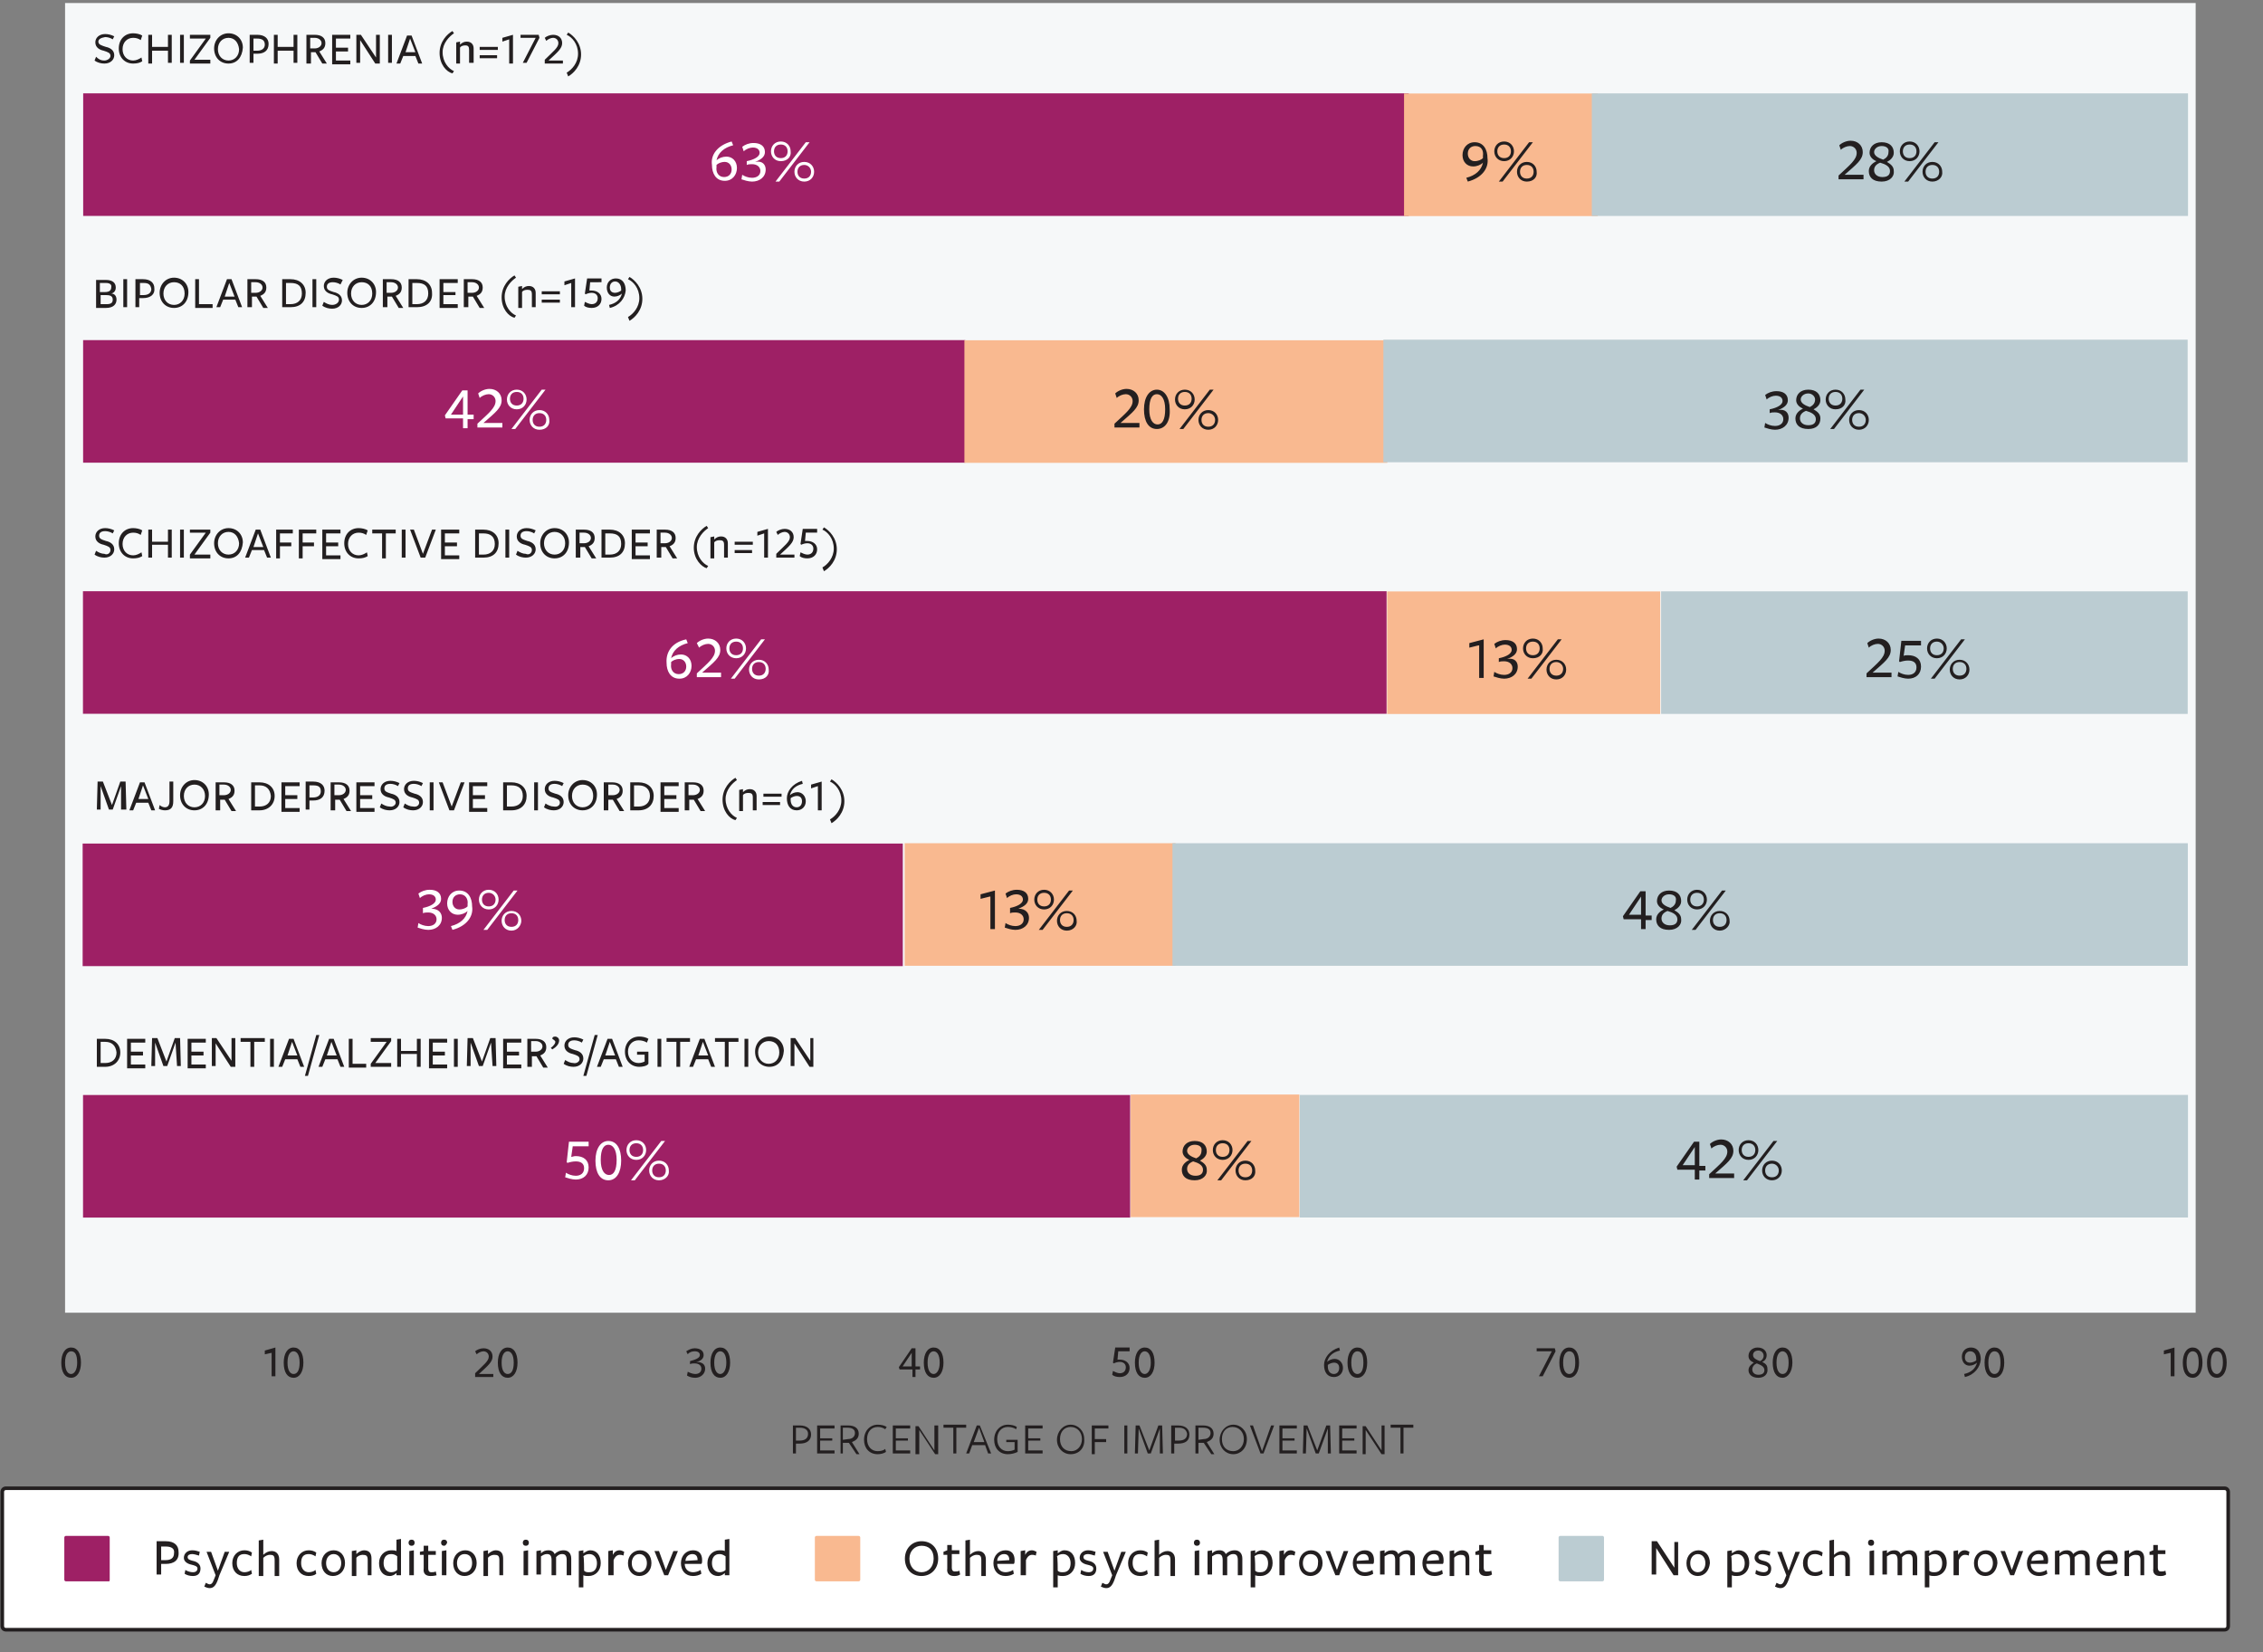 <svg xmlns="http://www.w3.org/2000/svg" viewBox="0 0 299.1 218.4"><rect x="0" y="0" width="299.1" height="218.4" fill="#808080" stroke="none"/><style>.st1{fill:#9e2065}.st2{fill:#f9b990}.st3{fill:#bbccd2}.st4{fill:#231f20}.st9{fill:none}.st10{fill:#fff}.st12{enable-background:new}</style><path fill="#f6f8f9" d="M8.6.4h281.6v173.1H8.6z" id="Background"/><g id="Type"><path transform="rotate(90 98.578 20.416)" class="st1" d="M90.5-67.2h16.2V108H90.5z"/><path transform="rotate(90 198.357 20.416)" class="st2" d="M190.3 7.6h16.2v25.6h-16.2z"/><path transform="rotate(90 249.773 20.416)" class="st3" d="M241.7-19h16.2v78.8h-16.2z"/><path transform="rotate(90 69.266 53.019)" class="st1" d="M61.2-5.3h16.2v116.6H61.2z"/><path transform="rotate(90 155.447 53.019)" class="st2" d="M147.4 25.1h16.2V81h-16.2z"/><path transform="rotate(90 236.023 53.019)" class="st3" d="M227.9-.1h16.2v106.3h-16.2z"/><path transform="rotate(90 97.112 86.252)" class="st1" d="M89 .1h16.2v172.3H89z"/><path transform="rotate(90 201.383 86.252)" class="st2" d="M193.3 68.2h16.2v36.1h-16.2z"/><path transform="rotate(90 254.396 86.252)" class="st3" d="M246.3 51.5h16.2v69.6h-16.2z"/><path transform="rotate(90 65.166 119.557)" class="st1" d="M57.1 65.4h16.2v108.4H57.1z"/><path transform="rotate(90 137.41 119.557)" class="st2" d="M129.3 101.6h16.2v35.8h-16.2z"/><path transform="rotate(90 222.108 119.557)" class="st3" d="M214 52.5h16.2v134.2H214z"/><path transform="rotate(90 80.174 152.8)" class="st1" d="M72.1 83.6h16.2V222H72.1z"/><path transform="rotate(90 160.537 152.8)" class="st2" d="M152.4 141.6h16.2v22.3h-16.2z"/><path transform="rotate(90 230.485 152.8)" class="st3" d="M222.4 94.1h16.2v117.4h-16.2z"/><path class="st4" d="M121 181v1h-.4v-1h-1.7l-.1-.3 1.7-2.5h.5v2.4h.6v.4h-.6zm-.5-2.2l-1.2 1.8h1.2v-1.8zM123.4 182.1c-.8 0-1.3-.7-1.3-2 0-1.2.5-2 1.3-2s1.3.7 1.3 2c0 1.2-.5 2-1.3 2zm0-3.5c-.4 0-.8.4-.8 1.5s.4 1.5.8 1.5.8-.5.8-1.5c0-1.1-.4-1.5-.8-1.5zM259.7 182l-.1-.4c.9-.2 1.5-.7 1.7-1.5-.2.2-.6.4-1 .4-.6 0-1-.5-1-1.2s.5-1.2 1.2-1.2c.9 0 1.3.7 1.3 1.6-.1 1-.8 2-2.1 2.3zm.7-3.4c-.4 0-.7.3-.7.8s.3.7.7.7c.3 0 .7-.2.8-.3v-.2c0-.6-.3-1-.8-1zM263.6 182.1c-.8 0-1.3-.7-1.3-2 0-1.2.5-2 1.3-2s1.3.7 1.3 2c0 1.2-.5 2-1.3 2zm0-3.5c-.4 0-.8.4-.8 1.5s.4 1.5.8 1.5c.5 0 .8-.5.8-1.5 0-1.1-.3-1.5-.8-1.5zM93.2 180.9c0 .7-.6 1.2-1.3 1.2-.4 0-.8-.1-1.1-.3l.1-.5c.2.1.6.3 1 .3s.8-.2.8-.7c0-.4-.3-.7-.9-.7-.2 0-.4 0-.6.1v-.4c.7-.2 1.3-.4 1.3-.8 0-.3-.2-.5-.7-.5-.3 0-.7.1-.9.4l-.2-.4c.3-.2.7-.4 1.1-.4.7 0 1.2.3 1.2.9 0 .4-.3.8-1 .9.9 0 1.2.4 1.2.9zM95.2 182.1c-.8 0-1.3-.7-1.3-2 0-1.2.5-2 1.3-2s1.3.7 1.3 2c0 1.2-.5 2-1.3 2zm0-3.5c-.4 0-.8.4-.8 1.5s.4 1.5.8 1.5.8-.5.8-1.5c0-1.1-.4-1.5-.8-1.5zM9.4 182.1c-.8 0-1.3-.7-1.3-2 0-1.2.5-2 1.3-2s1.3.7 1.3 2c0 1.2-.5 2-1.3 2zm0-3.5c-.4 0-.8.4-.8 1.5s.4 1.5.8 1.5.8-.5.8-1.5c0-1.1-.3-1.5-.8-1.5zM203.1 178.7v-.5h2.4l.1.4-1.7 3.3h-.5l1.7-3.3h-2zM207.4 182.1c-.8 0-1.3-.7-1.3-2 0-1.2.5-2 1.3-2s1.3.7 1.3 2c0 1.2-.5 2-1.3 2zm0-3.5c-.4 0-.8.4-.8 1.5s.4 1.5.8 1.5c.5 0 .8-.5.8-1.5 0-1.1-.3-1.5-.8-1.5zM286.9 178.8l-.9.2v-.5l1.4-.4v3.8h-.5v-3.1zM289.8 182.1c-.8 0-1.3-.7-1.3-2 0-1.2.5-2 1.3-2s1.3.7 1.3 2c0 1.2-.5 2-1.3 2zm0-3.5c-.4 0-.8.4-.8 1.5s.4 1.5.8 1.5c.5 0 .8-.5.8-1.5 0-1.1-.3-1.5-.8-1.5zM293 182.1c-.8 0-1.3-.7-1.3-2 0-1.2.5-2 1.3-2s1.3.7 1.3 2c0 1.2-.5 2-1.3 2zm0-3.5c-.4 0-.8.4-.8 1.5s.4 1.5.8 1.5.8-.5.8-1.5c0-1.1-.3-1.5-.8-1.5zM177 178.1l.1.4c-.9.2-1.5.7-1.7 1.5.2-.2.6-.4 1-.4.6 0 1.1.5 1.1 1.2s-.5 1.2-1.2 1.2c-.9 0-1.3-.7-1.3-1.6 0-.9.7-1.9 2-2.3zm-.7 3.5c.4 0 .7-.3.7-.8s-.3-.7-.7-.7c-.3 0-.7.2-.8.3v.2c0 .6.3 1 .8 1zM179.4 182.1c-.8 0-1.3-.7-1.3-2 0-1.2.5-2 1.3-2s1.3.7 1.3 2c0 1.2-.5 2-1.3 2zm0-3.5c-.4 0-.8.4-.8 1.5s.4 1.5.8 1.5c.5 0 .8-.5.8-1.5 0-1.1-.3-1.5-.8-1.5zM148 179.7c.7 0 1.3.4 1.3 1.1 0 .7-.5 1.2-1.3 1.2-.4 0-.8-.1-1-.3l.1-.5c.2.1.6.3.9.3.5 0 .8-.3.8-.8 0-.4-.3-.7-.8-.7-.3 0-.6.1-.8.2l-.1-.1.3-2h1.9v.5h-1.5l-.1 1.1h.3zM151.3 182.1c-.8 0-1.3-.7-1.3-2 0-1.2.5-2 1.3-2s1.3.7 1.3 2c0 1.2-.5 2-1.3 2zm0-3.5c-.4 0-.8.4-.8 1.5s.4 1.5.8 1.5.8-.5.8-1.5c0-1.1-.4-1.5-.8-1.5zM232.4 182.1c-.9 0-1.3-.5-1.3-1s.4-.8.7-1c-.4-.2-.7-.4-.7-.9 0-.6.5-1.1 1.2-1.1.8 0 1.2.5 1.2 1s-.3.8-.6.9c.4.2.7.4.7.9.1.7-.4 1.2-1.2 1.2zm-.2-1.9c-.3.1-.6.4-.6.8s.3.7.8.7.8-.2.8-.6c0-.5-.5-.7-1-.9zm.2-1.7c-.5 0-.7.3-.7.6 0 .4.4.6.9.8.3-.1.5-.4.5-.7 0-.4-.3-.7-.7-.7zM235.6 182.1c-.8 0-1.3-.7-1.3-2 0-1.2.5-2 1.3-2s1.3.7 1.3 2c0 1.2-.6 2-1.3 2zm0-3.5c-.4 0-.8.4-.8 1.5s.4 1.5.8 1.5c.5 0 .8-.5.8-1.5 0-1.1-.4-1.5-.8-1.5zM62.8 182v-.5c1.1-1.1 1.8-1.6 1.8-2.2 0-.4-.3-.7-.7-.7-.3 0-.7.2-.9.4l-.2-.4c.2-.2.7-.4 1.1-.4.7 0 1.2.4 1.2 1.1 0 .7-.6 1.2-1.8 2.3h1.9v.4h-2.4zM67.1 182.1c-.8 0-1.3-.7-1.3-2 0-1.2.5-2 1.3-2s1.3.7 1.3 2c0 1.2-.5 2-1.3 2zm0-3.5c-.4 0-.8.4-.8 1.5s.4 1.5.8 1.5c.5 0 .8-.5.8-1.5 0-1.1-.4-1.5-.8-1.5zM35.9 178.8l-.9.2v-.5l1.4-.4v3.8h-.5v-3.1zM38.8 182.1c-.8 0-1.3-.7-1.3-2 0-1.2.5-2 1.3-2s1.3.7 1.3 2c0 1.2-.5 2-1.3 2zm0-3.5c-.4 0-.8.4-.8 1.5s.4 1.5.8 1.5c.5 0 .8-.5.8-1.5 0-1.1-.4-1.5-.8-1.5z"/><linearGradient id="SVGID_1_" gradientUnits="userSpaceOnUse" x1="11.514" y1="176.859" x2="11.514" y2="176.859"><stop offset="0" stop-color="#d8d8d9" stop-opacity=".25"/><stop offset=".164" stop-color="#dcdcdd" stop-opacity=".487"/><stop offset=".332" stop-color="#e8e8e9" stop-opacity=".731"/><stop offset=".502" stop-color="#fdfdfd" stop-opacity=".978"/><stop offset=".518" stop-color="#fff"/></linearGradient><path fill="url(#SVGID_1_)" d="M11.5 177.8V176"/><linearGradient id="SVGID_00000053518582689510795580000004820806207959616904_" gradientUnits="userSpaceOnUse" x1="24.296" y1="176.859" x2="24.296" y2="176.859"><stop offset="0" stop-color="#d8d8d9" stop-opacity=".25"/><stop offset=".164" stop-color="#dcdcdd" stop-opacity=".487"/><stop offset=".332" stop-color="#e8e8e9" stop-opacity=".731"/><stop offset=".502" stop-color="#fdfdfd" stop-opacity=".978"/><stop offset=".518" stop-color="#fff"/></linearGradient><path fill="url(#SVGID_00000053518582689510795580000004820806207959616904_)" d="M24.3 177.8V176"/><linearGradient id="SVGID_00000045621206773711257850000012702192718443766704_" gradientUnits="userSpaceOnUse" x1="37.078" y1="176.859" x2="37.078" y2="176.859"><stop offset="0" stop-color="#d8d8d9" stop-opacity=".25"/><stop offset=".164" stop-color="#dcdcdd" stop-opacity=".487"/><stop offset=".332" stop-color="#e8e8e9" stop-opacity=".731"/><stop offset=".502" stop-color="#fdfdfd" stop-opacity=".978"/><stop offset=".518" stop-color="#fff"/></linearGradient><path fill="url(#SVGID_00000045621206773711257850000012702192718443766704_)" d="M37.1 177.8V176"/><linearGradient id="SVGID_00000021820052012732734550000016018199915273579413_" gradientUnits="userSpaceOnUse" x1="49.86" y1="176.859" x2="49.86" y2="176.859"><stop offset="0" stop-color="#d8d8d9" stop-opacity=".25"/><stop offset=".164" stop-color="#dcdcdd" stop-opacity=".487"/><stop offset=".332" stop-color="#e8e8e9" stop-opacity=".731"/><stop offset=".502" stop-color="#fdfdfd" stop-opacity=".978"/><stop offset=".518" stop-color="#fff"/></linearGradient><path fill="url(#SVGID_00000021820052012732734550000016018199915273579413_)" d="M49.9 177.8V176"/><path class="st9" d="M12.3 3.5h105.3v6.4H12.3z"/><path class="st4" d="M14.6 7.4c0-.4-.3-.5-.9-.7-.5-.1-1.1-.4-1.1-1.1 0-.6.5-1.1 1.3-1.1.4 0 .8.1 1.2.3l-.2.4c-.3-.2-.7-.3-1-.3-.6.1-.9.3-.9.6 0 .4.4.5 1 .7.5.1 1.1.4 1.1 1.1 0 .6-.5 1.1-1.3 1.1-.4 0-.9-.1-1.3-.4l.2-.5c.3.3.6.5 1.1.5.4 0 .8-.3.8-.6zM18.6 5.3c-.3-.2-.6-.3-1-.3-.8 0-1.4.6-1.4 1.5S16.8 8 17.6 8c.4 0 .8-.2 1.1-.4l.1.5c-.3.2-.7.3-1.2.3-1.1 0-1.9-.8-1.9-2s.8-2 1.9-2c.4 0 .9.1 1.2.3l-.2.6zM22.2 8.4V6.7h-2.1v1.7h-.5V4.6h.5v1.6h2.1V4.6h.5v3.7h-.5zM23.8 8.4V4.6h.5v3.7h-.5zM25.1 8.4V8l2.1-2.9h-2.1v-.5h2.7V5l-2.1 2.9h2.1v.5h-2.7zM30.2 8.4c-1.1 0-1.9-.8-1.9-2 0-1.1.8-2 1.9-2 1.1 0 1.9.8 1.9 1.9-.1 1.3-.8 2.1-1.9 2.1zm0-3.4c-.8 0-1.4.6-1.4 1.5S29.4 8 30.2 8c.8 0 1.4-.6 1.4-1.5-.1-.9-.6-1.5-1.4-1.5zM34 7.1h-.5v1.2H33V4.6h1c1 0 1.5.5 1.5 1.2 0 .9-.6 1.3-1.5 1.3zm0-2h-.5v1.6h.5c.6 0 1-.3 1-.8 0-.6-.4-.8-1-.8zM38.8 8.4V6.7h-2.1v1.7h-.5V4.6h.5v1.6h2.1V4.6h.5v3.7h-.5zM41 8.4h-.5V4.6h1.1c.9 0 1.4.4 1.4 1.1 0 .6-.3.9-.8 1.1l1 1.6h-.6l-.9-1.5h-.6v1.5zm.6-2c.5 0 .9-.3.9-.7 0-.4-.4-.7-.9-.7H41v1.4h.6zM43.9 8.4V4.6h2.4v.5h-1.9v1.2H46v.5h-1.6V8h1.9v.5h-2.4zM49.7 4.6h.5v3.8h-.6l-2-3.1v3h-.5V4.6h.6l2 3v-3zM51.3 8.4V4.6h.5v3.7h-.5zM55.8 8.4h-.5l-.4-1h-1.6l-.4 1h-.5l1.4-3.7h.6l1.4 3.7zm-1.6-3.3l-.6 1.8h1.3l-.7-1.8zM58.1 7c0-1.5 1-2.5 1.7-2.9l.2.3c-.6.4-1.5 1.3-1.5 2.5 0 1.3.8 2.2 1.5 2.5l-.2.3c-.8-.2-1.7-1.2-1.7-2.7zM62 8.4V6.6c0-.4-.1-.6-.5-.6-.3 0-.6.1-.7.3v2.1h-.5V5.6l.5-.1v.4c.3-.3.6-.4.9-.4.6 0 .9.4.9.9v1.9H62zM63.4 6.6v-.4h2.4v.4h-2.4zm0 1.1v-.4h2.3v.4h-2.3zM67.3 5.2l-.9.3V5l1.4-.4v3.8h-.5V5.2zM68.8 5.1v-.5h2.4l.1.4-1.7 3.3h-.5L70.8 5h-2zM72 8.4v-.5c1.1-1.1 1.8-1.6 1.8-2.2 0-.4-.3-.7-.7-.7-.3 0-.7.2-.9.4L72 5c.2-.2.7-.4 1.1-.4.7 0 1.2.4 1.2 1.1 0 .7-.6 1.2-1.8 2.3h1.9v.4H72zM74.9 9.6c.7-.4 1.5-1.3 1.5-2.5 0-1.3-.8-2.2-1.5-2.5l.2-.3c.7.4 1.7 1.4 1.7 2.9s-1 2.5-1.7 2.9l-.2-.5z"/><g><path class="st10" d="M61.8 55.3v1.3h-.6v-1.3h-2.3l-.1-.4 2.3-3.3h.7v3.2h.8v.6h-.8zm-.6-2.9l-1.6 2.4h1.6v-2.4zM63.1 56.6V56c1.5-1.4 2.4-2.1 2.4-3 0-.5-.4-.9-.9-.9-.4 0-.9.2-1.2.5l-.2-.6c.3-.3.9-.6 1.5-.6.9 0 1.6.6 1.6 1.5 0 1-.8 1.6-2.4 3h2.5v.6h-3.3zM68.3 54.1c-.8 0-1.3-.6-1.3-1.3 0-.7.5-1.3 1.3-1.3s1.3.6 1.3 1.3c0 .7-.5 1.3-1.3 1.3zm0-2.3c-.6 0-.9.4-.9.9s.3.9.9.9c.6 0 .9-.4.9-.9s-.3-.9-.9-.9zm-.2 4.9h-.5l4-5.2h.5l-4 5.2zm3.2.1c-.8 0-1.3-.6-1.3-1.3 0-.7.5-1.3 1.3-1.3s1.3.6 1.3 1.3c.1.7-.4 1.3-1.3 1.3zm0-2.2c-.6 0-.9.4-.9.9s.3.9.9.9.9-.4.9-.9-.3-.9-.9-.9z"/></g><g><path class="st4" d="M147.3 56.6V56c1.5-1.4 2.4-2.1 2.4-3 0-.5-.4-.9-.9-.9-.4 0-.9.2-1.2.5l-.2-.6c.3-.3.9-.6 1.5-.6.9 0 1.6.6 1.6 1.5 0 1-.8 1.6-2.4 3h2.5v.6h-3.3zM152.9 56.7c-1.1 0-1.7-1-1.7-2.6s.7-2.6 1.7-2.6 1.7 1 1.7 2.6c.1 1.6-.6 2.6-1.7 2.6zm0-4.6c-.6 0-1 .6-1 2s.5 2 1.1 2 1-.6 1-2-.5-2-1.1-2zM156.6 54.1c-.8 0-1.3-.6-1.3-1.3 0-.7.5-1.3 1.3-1.3s1.3.6 1.3 1.3c0 .7-.5 1.3-1.3 1.3zm0-2.3c-.6 0-.9.4-.9.9s.3.9.9.9c.6 0 .9-.4.9-.9s-.3-.9-.9-.9zm-.2 4.9h-.5l4-5.2h.5l-4 5.2zm3.3.1c-.8 0-1.3-.6-1.3-1.3 0-.7.5-1.3 1.3-1.3s1.3.6 1.3 1.3c0 .7-.5 1.3-1.3 1.3zm0-2.2c-.6 0-.9.4-.9.9s.3.9.9.9.9-.4.9-.9-.4-.9-.9-.9z"/></g><g><path class="st4" d="M236.4 55.2c0 1-.8 1.6-1.8 1.6-.5 0-1.1-.2-1.4-.3l.1-.6c.3.2.8.4 1.3.4.6 0 1.1-.3 1.1-.9 0-.5-.4-.9-1.1-.9-.2 0-.5 0-.7.1v-.5c1-.2 1.7-.6 1.7-1.1 0-.4-.3-.7-.9-.7-.4 0-.9.2-1.2.5l-.2-.6c.4-.3.9-.5 1.5-.5.9 0 1.5.4 1.5 1.2 0 .6-.5 1-1.3 1.3 1-.2 1.4.4 1.4 1zM239 56.7c-1.2 0-1.7-.6-1.7-1.4 0-.7.6-1.1 1-1.3-.5-.2-.9-.6-.9-1.1 0-.8.6-1.4 1.6-1.4 1.1 0 1.6.6 1.6 1.4 0 .6-.5 1-.9 1.2.5.3.9.6.9 1.2 0 .8-.5 1.4-1.6 1.4zm-.3-2.4c-.5.2-.8.5-.8 1s.4.9 1.1.9c.7 0 1-.3 1-.8 0-.6-.6-.9-1.3-1.1zm.3-2.3c-.6 0-1 .4-1 .8 0 .5.6.8 1.2 1 .4-.2.7-.5.7-1 0-.4-.4-.8-.9-.8zM242.6 54.1c-.8 0-1.3-.6-1.3-1.3 0-.7.5-1.3 1.3-1.3s1.3.6 1.3 1.3c.1.7-.4 1.3-1.3 1.3zm0-2.3c-.6 0-.9.4-.9.9s.3.9.9.9c.6 0 .9-.4.9-.9s-.3-.9-.9-.9zm-.2 4.9h-.5l4-5.2h.5l-4 5.2zm3.3.1c-.8 0-1.3-.6-1.3-1.3 0-.7.5-1.3 1.3-1.3s1.3.6 1.3 1.3c0 .7-.5 1.3-1.3 1.3zm0-2.2c-.6 0-.9.4-.9.9s.3.9.9.9.9-.4.9-.9-.4-.9-.9-.9z"/></g><g><path class="st9" d="M12.3 35.8h105.3v6.4H12.3z"/><path class="st4" d="M15.4 39.6c0 .6-.4 1.1-1.4 1.1h-1.3V37H14c.9 0 1.3.4 1.3 1 0 .4-.2.7-.6.8.5 0 .7.4.7.8zM14 37.4h-.8v1.2h.7c.5 0 .8-.2.8-.6.1-.4-.2-.6-.7-.6zm0 1.6h-.7v1.2h.8c.6 0 .8-.2.8-.6 0-.5-.4-.6-.9-.6zM16.3 40.6v-3.7h.5v3.7h-.5zM18.9 39.4h-.5v1.2h-.5v-3.7h1c1 0 1.5.5 1.5 1.2.1.8-.5 1.3-1.5 1.3zm.1-2h-.5V39h.5c.6 0 1-.3 1-.8-.1-.6-.4-.8-1-.8zM23 40.7c-1.1 0-1.9-.8-1.9-2 0-1.1.8-2 1.9-2 1.1 0 1.9.8 1.9 1.9 0 1.3-.8 2.1-1.9 2.1zm0-3.4c-.8 0-1.4.6-1.4 1.5s.6 1.5 1.4 1.5c.8 0 1.4-.6 1.4-1.5 0-1-.6-1.5-1.4-1.5zM25.8 40.6v-3.7h.5v3.3h1.8v.5h-2.3zM32 40.6h-.5l-.4-1h-1.6l-.4 1h-.5l1.4-3.7h.6l1.4 3.7zm-1.7-3.2l-.6 1.8H31l-.7-1.8zM33.2 40.6h-.5v-3.7h1.1c.9 0 1.4.4 1.4 1.1 0 .6-.3.9-.8 1.1l1 1.6h-.6l-.9-1.5h-.6v1.4zm.6-1.9c.5 0 .9-.3.9-.7 0-.4-.4-.7-.9-.7h-.6v1.4h.6zM38.4 40.6h-1.1v-3.7h1.1c1.2 0 2 .7 2 1.8 0 1.2-.7 1.9-2 1.9zm0-3.2h-.6v2.8h.6c.9 0 1.5-.5 1.5-1.4 0-1-.5-1.4-1.5-1.4zM41.3 40.6v-3.7h.5v3.7h-.5zM44.8 39.6c0-.4-.3-.5-.9-.7-.5-.1-1.1-.4-1.1-1.1 0-.6.5-1.1 1.3-1.1.4 0 .8.1 1.2.3l-.3.6c-.3-.2-.7-.3-1-.3-.5 0-.8.2-.8.6 0 .4.3.5.9.7.5.1 1.1.4 1.1 1.1 0 .6-.5 1.1-1.3 1.1-.4 0-.9-.1-1.3-.4l.2-.5c.3.2.7.4 1.1.4.5 0 .9-.3.9-.7zM47.8 40.7c-1.1 0-1.9-.8-1.9-2 0-1.1.8-2 1.9-2 1.1 0 1.9.8 1.9 1.9 0 1.3-.8 2.1-1.9 2.1zm0-3.4c-.8 0-1.4.6-1.4 1.5s.6 1.5 1.4 1.5c.8 0 1.4-.6 1.4-1.5 0-1-.6-1.5-1.4-1.5zM51.1 40.6h-.5v-3.7h1.1c.9 0 1.4.4 1.4 1.1 0 .6-.3.9-.8 1.1l1 1.6h-.6l-.9-1.5h-.6v1.4zm.6-1.9c.5 0 .9-.3.9-.7 0-.4-.4-.7-.9-.7h-.6v1.4h.6zM55.1 40.6H54v-3.7h1.1c1.2 0 2 .7 2 1.8.1 1.2-.7 1.9-2 1.9zm0-3.2h-.6v2.8h.6c.9 0 1.5-.5 1.5-1.4 0-1-.5-1.4-1.5-1.4zM58.1 40.6v-3.7h2.4v.5h-1.9v1.2h1.6v.4h-1.6v1.2h1.9v.5h-2.4zM61.8 40.6h-.5v-3.7h1.1c.9 0 1.4.4 1.4 1.1 0 .6-.3.9-.8 1.1l1 1.6h-.6l-.9-1.5h-.6v1.4zm.6-1.9c.5 0 .9-.3.9-.7 0-.4-.4-.7-.9-.7h-.6v1.4h.6zM66.3 39.3c0-1.5 1-2.5 1.7-2.9l.2.3c-.6.4-1.5 1.3-1.5 2.5 0 1.3.8 2.2 1.5 2.5l-.2.3c-.8-.2-1.7-1.2-1.7-2.7zM70.3 40.6v-1.7c0-.5-.2-.6-.6-.6-.3 0-.6.1-.7.3v2.1h-.5v-2.8l.5-.1v.4c.3-.3.6-.4.9-.4.6 0 .9.4.9.9v1.9h-.5zM71.6 38.9v-.4H74v.4h-2.4zm0 1.1v-.4H74v.4h-2.4zM75.5 37.4l-.9.3v-.5l1.4-.4v3.8h-.5v-3.2zM78.2 38.4c.7 0 1.3.4 1.3 1.1 0 .7-.5 1.2-1.3 1.2-.4 0-.8-.1-1-.3l.1-.5c.2.1.6.3.9.3.5 0 .8-.3.8-.8 0-.4-.3-.7-.8-.7-.3 0-.6.1-.8.2l-.1-.1.3-2h1.9v.5H78l-.1 1.1h.3zM80.6 40.7l-.1-.4c.9-.2 1.5-.7 1.7-1.5-.2.2-.6.4-1 .4-.6 0-1-.5-1-1.2s.5-1.2 1.2-1.2c.9 0 1.3.7 1.3 1.6-.1 1-.8 2-2.1 2.3zm.7-3.5c-.4 0-.7.3-.7.8s.3.7.7.7c.3 0 .7-.2.8-.3v-.2c0-.5-.3-1-.8-1zM83 41.9c.7-.4 1.5-1.3 1.5-2.5 0-1.3-.8-2.2-1.5-2.5l.2-.3c.7.4 1.7 1.4 1.7 2.9s-1 2.5-1.7 2.9l-.2-.5z"/></g><g><path class="st10" d="M90.7 84.5l.2.5c-1.2.3-2 1-2.2 2 .3-.3.8-.5 1.3-.5.8 0 1.4.6 1.4 1.5s-.6 1.7-1.6 1.7c-1.2 0-1.7-1-1.7-2.1-.1-1.4.7-2.7 2.6-3.1zm-1 4.6c.6 0 1-.4 1-1s-.4-1-.9-1-.9.2-1.1.4v.3c-.1.7.3 1.3 1 1.3zM92.1 89.6V89c1.5-1.4 2.4-2.1 2.4-3 0-.5-.4-.9-.9-.9-.4 0-.9.2-1.2.5l-.3-.6c.3-.3.9-.6 1.5-.6.9 0 1.6.6 1.6 1.5 0 1-.8 1.6-2.4 3h2.5v.6h-3.2zM97.3 87c-.8 0-1.3-.6-1.3-1.3 0-.7.5-1.3 1.3-1.3s1.3.6 1.3 1.3c0 .7-.5 1.3-1.3 1.3zm0-2.2c-.6 0-.9.4-.9.9s.3.9.9.9c.6 0 .9-.4.9-.9s-.3-.9-.9-.9zm-.2 4.9h-.5l4-5.2h.5l-4 5.2zm3.2.1c-.8 0-1.3-.6-1.3-1.3 0-.7.5-1.3 1.3-1.3s1.3.6 1.3 1.3c.1.7-.4 1.3-1.3 1.3zm0-2.3c-.6 0-.9.4-.9.9s.3.9.9.9.9-.4.9-.9-.3-.9-.9-.9z"/></g><g><path class="st4" d="M195.4 85.3l-1.2.3V85l1.9-.5v5.1h-.6v-4.3zM200.6 88.1c0 1-.8 1.6-1.8 1.6-.5 0-1.1-.2-1.4-.3l.1-.6c.3.2.8.4 1.3.4.6 0 1.1-.3 1.1-.9 0-.5-.4-.9-1.1-.9-.2 0-.5 0-.7.1V87c1-.2 1.7-.6 1.7-1.1 0-.4-.3-.7-.9-.7-.4 0-.9.2-1.2.5l-.2-.6c.4-.3.9-.5 1.5-.5.9 0 1.5.4 1.5 1.2 0 .6-.5 1-1.3 1.3 1-.2 1.4.4 1.4 1zM202.6 87c-.8 0-1.3-.6-1.3-1.3 0-.7.5-1.3 1.3-1.3s1.3.6 1.3 1.3c.1.7-.4 1.3-1.3 1.3zm0-2.2c-.6 0-.9.4-.9.9s.3.9.9.9c.6 0 .9-.4.9-.9s-.3-.9-.9-.9zm-.2 4.9h-.5l4-5.2h.5l-4 5.2zm3.3.1c-.8 0-1.3-.6-1.3-1.3 0-.7.5-1.3 1.3-1.3s1.3.6 1.3 1.3c0 .7-.5 1.3-1.3 1.3zm0-2.3c-.6 0-.9.4-.9.9s.3.9.9.9.9-.4.9-.9-.4-.9-.9-.9z"/></g><g><path class="st4" d="M246.7 89.6V89c1.5-1.4 2.4-2.1 2.4-3 0-.5-.4-.9-.9-.9-.4 0-.9.2-1.2.5l-.2-.6c.3-.3.9-.6 1.5-.6.9 0 1.6.6 1.6 1.5 0 1-.8 1.6-2.4 3h2.5v.6h-3.3zM252.2 86.6c1 0 1.7.5 1.7 1.5s-.7 1.6-1.7 1.6c-.5 0-1.1-.2-1.4-.3l.1-.6c.3.2.8.4 1.3.4.6 0 1.1-.3 1.1-1 0-.6-.4-.9-1.1-.9-.4 0-.8.1-1.1.2l-.1-.1.3-2.7h2.6v.6h-2.1l-.2 1.4c.1-.1.3-.1.6-.1zM256 87c-.8 0-1.3-.6-1.3-1.3 0-.7.5-1.3 1.3-1.3s1.3.6 1.3 1.3c0 .7-.5 1.3-1.3 1.3zm0-2.2c-.6 0-.9.4-.9.9s.3.9.9.9c.6 0 .9-.4.9-.9s-.4-.9-.9-.9zm-.3 4.9h-.5l4-5.2h.5l-4 5.2zm3.3.1c-.8 0-1.3-.6-1.3-1.3 0-.7.5-1.3 1.3-1.3s1.3.6 1.3 1.3c0 .7-.5 1.3-1.3 1.3zm0-2.3c-.6 0-.9.4-.9.9s.3.9.9.9.9-.4.9-.9-.3-.9-.9-.9z"/></g><g><path class="st9" d="M12.3 68.9h105.3v6.4H12.3z"/><path class="st4" d="M14.6 72.7c0-.4-.3-.5-.9-.7-.5-.1-1.1-.4-1.1-1.1 0-.6.5-1.1 1.3-1.1.4 0 .8.1 1.2.3l-.2.4c-.3-.2-.7-.3-1-.3-.5 0-.8.2-.8.6 0 .4.3.5.9.7.5.1 1.1.4 1.1 1.1 0 .6-.5 1.1-1.3 1.1-.4 0-.9-.1-1.3-.4l.2-.5c.3.2.7.4 1.1.4.4.2.8-.1.8-.5zM18.6 70.7c-.3-.2-.6-.3-1-.3-.8 0-1.4.6-1.4 1.5s.6 1.5 1.4 1.5c.4 0 .8-.2 1.1-.4l.1.5c-.3.2-.7.3-1.2.3-1.1 0-1.9-.8-1.9-2s.8-2 1.9-2c.4 0 .9.1 1.2.3l-.2.6zM22.2 73.7V72h-2.1v1.7h-.5V70h.5v1.6h2.1V70h.5v3.7h-.5zM23.8 73.7V70h.5v3.7h-.5zM25.1 73.7v-.4l2.1-2.9h-2.1V70h2.7v.4l-2.1 2.9h2.1v.5h-2.7zM30.2 73.8c-1.1 0-1.9-.8-1.9-2 0-1.1.8-2 1.9-2 1.1 0 1.9.8 1.9 1.9-.1 1.3-.8 2.1-1.9 2.1zm0-3.5c-.8 0-1.4.6-1.4 1.5s.6 1.5 1.4 1.5c.8 0 1.4-.6 1.4-1.5-.1-.9-.6-1.5-1.4-1.5zM35.8 73.7h-.5l-.4-1h-1.6l-.4 1h-.5l1.4-3.7h.6l1.4 3.7zm-1.7-3.2l-.6 1.8h1.3l-.7-1.8zM36.4 70h2.3v.5H37v1.2h1.5v.5H37v1.6h-.5V70zM39.5 70h2.3v.5H40v1.2h1.5v.5H40v1.6h-.5V70zM42.6 73.7V70H45v.5h-1.9v1.2h1.6v.5h-1.6v1.2H45v.5h-2.4zM48.4 70.7c-.3-.2-.6-.3-1-.3-.8 0-1.4.6-1.4 1.5s.6 1.5 1.4 1.5c.4 0 .8-.2 1.1-.4l.1.5c-.3.2-.7.3-1.2.3-1.1 0-1.9-.8-1.9-2s.8-2 1.9-2c.4 0 .9.1 1.2.3l-.2.6zM51 70.5v3.3h-.5v-3.3h-1.3V70h3.1v.5H51zM53.1 73.7V70h.5v3.7h-.5zM56.2 73.7h-.6L54.2 70h.5l1.2 3.2 1.2-3.2h.5l-1.4 3.7zM58.3 73.7V70h2.4v.5h-1.9v1.2h1.6v.5h-1.6v1.2h1.9v.5h-2.4zM63.9 73.7h-1.1V70h1.1c1.2 0 2 .7 2 1.8 0 1.2-.7 1.9-2 1.9zm0-3.2h-.6v2.8h.6c.9 0 1.5-.5 1.5-1.4 0-1-.6-1.4-1.5-1.4zM66.8 73.7V70h.5v3.7h-.5zM70.3 72.7c0-.4-.3-.5-.9-.7-.5-.1-1.1-.4-1.1-1.1 0-.6.5-1.1 1.3-1.1.4 0 .8.1 1.2.3l-.2.4c-.3-.2-.7-.3-1-.3-.5 0-.8.2-.8.6 0 .4.3.5.9.7.5.1 1.1.4 1.1 1.1 0 .6-.5 1.1-1.3 1.1-.4 0-.9-.1-1.3-.4l.2-.5c.3.2.7.4 1.1.4.4.2.8-.1.8-.5zM73.3 73.8c-1.1 0-1.9-.8-1.9-2 0-1.1.8-2 1.9-2 1.1 0 1.9.8 1.9 1.9 0 1.3-.8 2.1-1.9 2.1zm0-3.5c-.8 0-1.4.6-1.4 1.5s.6 1.5 1.4 1.5c.8 0 1.4-.6 1.4-1.5s-.6-1.5-1.4-1.5zM76.6 73.7h-.5V70h1.1c.9 0 1.4.4 1.4 1.1 0 .6-.3.9-.8 1.1l1 1.6h-.6l-.9-1.5h-.6v1.4zm.6-1.9c.5 0 .9-.3.9-.7 0-.4-.4-.7-.9-.7h-.6v1.4h.6zM80.6 73.7h-1.1V70h1.1c1.2 0 2 .7 2 1.8 0 1.2-.7 1.9-2 1.9zm0-3.2H80v2.8h.6c.9 0 1.5-.5 1.5-1.4 0-1-.5-1.4-1.5-1.4zM83.5 73.7V70h2.4v.5H84v1.2h1.6v.5H84v1.2h1.9v.5h-2.4zM87.3 73.7h-.5V70h1.1c.9 0 1.4.4 1.4 1.1 0 .6-.3.9-.8 1.1l1 1.6h-.6l-.9-1.5h-.6v1.4zm.6-1.9c.5 0 .9-.3.9-.7 0-.4-.4-.7-.9-.7h-.6v1.4h.6zM91.7 72.4c0-1.5 1-2.5 1.7-2.9l.2.3c-.6.4-1.5 1.3-1.5 2.5 0 1.3.8 2.2 1.5 2.5l-.2.3c-.7-.2-1.7-1.2-1.7-2.7zM95.7 73.7V72c0-.5-.2-.6-.6-.6-.3 0-.6.1-.7.3v2.1h-.5V71l.5-.1v.4c.3-.3.6-.4.9-.4.6 0 .9.4.9.9v1.9h-.5zM97.1 72v-.4h2.4v.4h-2.4zm0 1.1v-.4h2.3v.4h-2.3zM101 70.5l-.9.3v-.5l1.4-.4v3.8h-.5v-3.2zM102.6 73.7v-.5c1.1-1.1 1.8-1.6 1.8-2.2 0-.4-.3-.7-.7-.7-.3 0-.7.2-.9.4l-.2-.4c.2-.2.7-.4 1.1-.4.7 0 1.2.4 1.2 1.1 0 .7-.6 1.2-1.8 2.3h1.9v.4h-2.4zM106.7 71.5c.7 0 1.3.4 1.3 1.1 0 .7-.5 1.2-1.3 1.2-.4 0-.8-.1-1-.3l.1-.5c.2.1.6.3.9.3.5 0 .8-.3.8-.8 0-.4-.3-.7-.8-.7-.3 0-.6.1-.8.2l-.1-.1.3-2h1.9v.5h-1.5l-.1 1.1h.3zM108.7 75c.7-.4 1.5-1.3 1.5-2.5 0-1.3-.8-2.2-1.5-2.5l.2-.3c.7.4 1.7 1.4 1.7 2.9s-1 2.5-1.7 2.9l-.2-.5z"/></g><g><path class="st10" d="M58.4 121.3c0 1-.8 1.6-1.8 1.6-.5 0-1.1-.2-1.4-.3l.1-.6c.3.2.8.4 1.3.4.6 0 1.1-.3 1.1-.9 0-.5-.4-.9-1.1-.9-.2 0-.5 0-.7.1v-.7c1-.2 1.7-.6 1.7-1.1 0-.4-.3-.7-.9-.7-.4 0-.9.2-1.2.5l-.2-.6c.4-.3.9-.5 1.5-.5.9 0 1.5.4 1.5 1.2 0 .6-.5 1-1.3 1.3 1 0 1.4.6 1.4 1.2zM59.8 122.9l-.2-.5c1.2-.3 2-1 2.2-2-.3.3-.8.5-1.3.5-.8 0-1.4-.6-1.4-1.5s.6-1.7 1.6-1.7c1.2 0 1.7 1 1.7 2.1.2 1.3-.7 2.6-2.6 3.1zm1-4.7c-.6 0-1 .4-1 1s.4 1 .9 1 .9-.2 1.1-.4v-.3c.1-.7-.3-1.3-1-1.3zM64.6 120.2c-.8 0-1.3-.6-1.3-1.3 0-.7.5-1.3 1.3-1.3s1.3.6 1.3 1.3c0 .7-.5 1.3-1.3 1.3zm0-2.2c-.6 0-.9.4-.9.9s.3.9.9.9c.6 0 .9-.4.9-.9s-.4-.9-.9-.9zm-.2 4.9h-.5l4-5.2h.5l-4 5.2zm3.2.1c-.8 0-1.3-.6-1.3-1.3 0-.7.5-1.3 1.3-1.3s1.3.6 1.3 1.3c0 .6-.5 1.3-1.3 1.3zm0-2.3c-.6 0-.9.4-.9.9s.3.9.9.9.9-.4.9-.9-.3-.9-.9-.9z"/></g><g><path class="st4" d="M130.8 118.5l-1.2.3v-.6l1.9-.5v5.1h-.6v-4.3zM136 121.3c0 1-.8 1.6-1.8 1.6-.5 0-1.1-.2-1.4-.3l.1-.6c.3.2.8.4 1.3.4.6 0 1.1-.3 1.1-.9 0-.5-.4-.9-1.1-.9-.2 0-.5 0-.7.1v-.7c1-.2 1.7-.6 1.7-1.1 0-.4-.3-.7-.9-.7-.4 0-.9.2-1.2.5l-.2-.6c.4-.3.9-.5 1.5-.5.9 0 1.5.4 1.5 1.2 0 .6-.5 1-1.3 1.3 1 0 1.4.6 1.4 1.2zM138 120.2c-.8 0-1.3-.6-1.3-1.3 0-.7.5-1.3 1.3-1.3s1.3.6 1.3 1.3c0 .7-.5 1.3-1.3 1.3zm0-2.2c-.6 0-.9.4-.9.9s.3.9.9.9c.6 0 .9-.4.9-.9s-.3-.9-.9-.9zm-.2 4.9h-.5l4-5.2h.5l-4 5.2zm3.2.1c-.8 0-1.3-.6-1.3-1.3 0-.7.5-1.3 1.3-1.3s1.3.6 1.3 1.3c.1.6-.4 1.3-1.3 1.3zm0-2.3c-.6 0-.9.4-.9.9s.3.9.9.9.9-.4.9-.9-.3-.9-.9-.9z"/></g><g><path class="st4" d="M217.5 121.5v1.3h-.6v-1.3h-2.3l-.1-.4 2.3-3.3h.7v3.2h.8v.6h-.8zm-.6-3l-1.6 2.4h1.6v-2.4zM220.6 122.9c-1.2 0-1.7-.6-1.7-1.4 0-.7.6-1.1 1-1.3-.5-.2-.9-.6-.9-1.1 0-.8.6-1.4 1.6-1.4 1.1 0 1.6.6 1.6 1.4 0 .6-.5 1-.9 1.2.5.3.9.6.9 1.2.1.7-.5 1.4-1.6 1.4zm-.2-2.5c-.5.2-.8.5-.8 1s.4.9 1.1.9c.7 0 1-.3 1-.8 0-.6-.6-.9-1.3-1.1zm.2-2.2c-.6 0-1 .4-1 .8 0 .5.6.8 1.2 1 .4-.2.7-.5.7-1 .1-.5-.3-.8-.9-.8zM224.3 120.2c-.8 0-1.3-.6-1.3-1.3 0-.7.5-1.3 1.3-1.3s1.3.6 1.3 1.3c0 .7-.5 1.3-1.3 1.3zm0-2.2c-.6 0-.9.4-.9.9s.3.9.9.9c.6 0 .9-.4.9-.9s-.3-.9-.9-.9zm-.2 4.9h-.5l4-5.2h.5l-4 5.2zm3.2.1c-.8 0-1.3-.6-1.3-1.3 0-.7.5-1.3 1.3-1.3s1.3.6 1.3 1.3c.1.6-.5 1.3-1.3 1.3zm0-2.3c-.6 0-.9.4-.9.9s.3.9.9.9.9-.4.9-.9-.3-.9-.9-.9z"/></g><g><path class="st9" d="M12.3 102.2h105.3v6.4H12.3z"/><path class="st4" d="M16 103.9l-1.1 3.1h-.5l-1.1-3.1v3.1h-.5l.1-3.7h.7l1.2 3.1 1.1-3.1h.7l.1 3.7H16v-3.1zM20.5 107.1H20l-.4-1H18l-.4 1h-.5l1.4-3.7h.6l1.4 3.7zm-1.6-3.3l-.6 1.8h1.3l-.7-1.8zM21.8 107.1c-.3 0-.6-.1-.8-.2l.1-.5c.2.2.5.3.7.3.4 0 .6-.3.6-.8v-2.6h.5v2.6c0 .8-.3 1.2-1.1 1.2zM25.7 107.1c-1.1 0-1.9-.8-1.9-2 0-1.1.8-2 1.9-2 1.1 0 1.9.8 1.9 1.9 0 1.3-.8 2.1-1.9 2.1zm0-3.4c-.8 0-1.4.6-1.4 1.5s.6 1.5 1.4 1.5c.8 0 1.4-.6 1.4-1.5s-.6-1.5-1.4-1.5zM29 107.1h-.5v-3.7h1.1c.9 0 1.4.4 1.4 1.1 0 .6-.3.9-.8 1.1l1 1.6h-.6l-.9-1.5h-.6v1.4zm.6-2c.5 0 .9-.3.9-.7 0-.4-.4-.7-.9-.7H29v1.4h.6zM34.3 107.1h-1.1v-3.7h1.1c1.2 0 2 .7 2 1.8s-.8 1.9-2 1.9zm0-3.3h-.6v2.8h.6c.9 0 1.5-.5 1.5-1.4-.1-.9-.6-1.4-1.5-1.4zM37.2 107.1v-3.7h2.4v.5h-1.9v1.2h1.6v.5h-1.6v1.2h1.9v.5h-2.4zM41.4 105.8h-.5v1.2h-.5v-3.7h1c1 0 1.5.5 1.5 1.2 0 .9-.6 1.3-1.5 1.3zm0-2h-.5v1.6h.5c.6 0 1-.3 1-.8 0-.6-.3-.8-1-.8zM44.2 107.1h-.5v-3.7h1.1c.9 0 1.4.4 1.4 1.1 0 .6-.3.9-.8 1.1l1 1.6h-.6l-.9-1.5h-.6v1.4zm.6-2c.5 0 .9-.3.9-.7 0-.4-.4-.7-.9-.7h-.6v1.4h.6zM47.1 107.1v-3.7h2.4v.5h-1.9v1.2h1.6v.5h-1.6v1.2h1.9v.5h-2.4zM52.3 106.1c0-.4-.3-.5-.9-.7-.5-.1-1.1-.4-1.1-1.1 0-.6.5-1.1 1.3-1.1.4 0 .8.1 1.2.3l-.2.4c-.3-.2-.7-.3-1-.3-.5 0-.8.2-.8.6 0 .4.3.5.9.7.5.1 1.1.4 1.1 1.1 0 .6-.5 1.1-1.3 1.1-.4 0-.9-.1-1.3-.4l.2-.5c.3.2.7.4 1.1.4.4.1.8-.2.8-.5zM55.4 106.1c0-.4-.3-.5-.9-.7-.5-.1-1.1-.4-1.1-1.1 0-.6.5-1.1 1.3-1.1.4 0 .8.1 1.2.3l-.2.4c-.3-.2-.7-.3-1-.3-.5 0-.8.2-.8.6 0 .4.3.5.9.7.5.1 1.1.4 1.1 1.1 0 .6-.5 1.1-1.3 1.1-.4 0-.9-.1-1.3-.4l.2-.5c.3.2.7.4 1.1.4.5.1.8-.2.8-.5zM56.8 107.1v-3.7h.5v3.7h-.5zM60 107.1h-.6l-1.4-3.7h.5l1.2 3.2 1.2-3.2h.5l-1.4 3.7zM62 107.1v-3.7h2.4v.5h-1.9v1.2h1.6v.5h-1.6v1.2h1.9v.5H62zM67.6 107.1h-1.1v-3.7h1.1c1.2 0 2 .7 2 1.8s-.7 1.9-2 1.9zm0-3.3H67v2.8h.6c.9 0 1.5-.5 1.5-1.4 0-.9-.5-1.4-1.5-1.4zM70.6 107.1v-3.7h.5v3.7h-.5zM74 106.1c0-.4-.3-.5-.9-.7-.5-.1-1.1-.4-1.1-1.1 0-.6.5-1.1 1.3-1.1.4 0 .8.1 1.2.3l-.2.4c-.3-.2-.7-.3-1-.3-.5 0-.8.2-.8.6 0 .4.3.5.9.7.5.1 1.1.4 1.1 1.1 0 .6-.5 1.1-1.3 1.1-.4 0-.9-.1-1.3-.4l.2-.5c.3.2.7.4 1.1.4.5.1.8-.2.8-.5zM77 107.1c-1.1 0-1.9-.8-1.9-2 0-1.1.8-2 1.9-2 1.1 0 1.9.8 1.9 1.9 0 1.3-.8 2.1-1.9 2.1zm0-3.4c-.8 0-1.4.6-1.4 1.5s.6 1.5 1.4 1.5c.8 0 1.4-.6 1.4-1.5s-.5-1.5-1.4-1.5zM80.3 107.1h-.5v-3.7h1.1c.9 0 1.4.4 1.4 1.1 0 .6-.3.9-.8 1.1l1 1.6h-.6l-.9-1.5h-.6v1.4zm.7-2c.5 0 .9-.3.9-.7 0-.4-.4-.7-.9-.7h-.6v1.4h.6zM84.4 107.1h-1.1v-3.7h1.1c1.2 0 2 .7 2 1.8s-.7 1.9-2 1.9zm0-3.3h-.6v2.8h.6c.9 0 1.5-.5 1.5-1.4 0-.9-.6-1.4-1.5-1.4zM87.3 107.1v-3.7h2.4v.5h-1.9v1.2h1.6v.5h-1.6v1.2h1.9v.5h-2.4zM91 107.1h-.5v-3.7h1.1c.9 0 1.4.4 1.4 1.1 0 .6-.3.9-.8 1.1l1 1.6h-.6l-.9-1.5h-.6v1.4zm.6-2c.5 0 .9-.3.9-.7 0-.4-.4-.7-.9-.7H91v1.4h.6zM95.5 105.7c0-1.5 1-2.5 1.7-2.9l.2.3c-.6.4-1.5 1.3-1.5 2.5 0 1.3.8 2.2 1.5 2.5l-.2.3c-.8-.2-1.7-1.2-1.7-2.7zM99.5 107.1v-1.7c0-.5-.2-.6-.6-.6-.3 0-.6.1-.7.3v2.1h-.5v-2.8l.5-.1v.4c.3-.3.6-.4.9-.4.6 0 .9.4.9.9v1.9h-.5zM100.9 105.3v-.4h2.4v.4h-2.4zm-.1 1.1v-.4h2.3v.4h-2.3zM106 103.2l.1.4c-.9.2-1.5.7-1.7 1.5.2-.2.6-.4 1-.4.6 0 1.1.5 1.1 1.2s-.5 1.2-1.2 1.2c-.9 0-1.3-.7-1.3-1.6 0-.9.7-1.9 2-2.3zm-.7 3.5c.4 0 .7-.3.7-.8s-.3-.7-.7-.7c-.3 0-.7.2-.8.3v.2c0 .6.3 1 .8 1zM108.1 103.9l-.9.3v-.5l1.4-.4v3.8h-.5v-3.2zM109.7 108.3c.7-.4 1.5-1.3 1.5-2.5 0-1.3-.8-2.2-1.5-2.5l.2-.3c.7.4 1.7 1.4 1.7 2.9s-1 2.5-1.7 2.9l-.2-.5z"/></g><g><path class="st10" d="M76.1 152.8c1 0 1.7.5 1.7 1.5s-.7 1.6-1.7 1.6c-.5 0-1.1-.2-1.4-.3l.1-.6c.3.2.8.4 1.3.4.6 0 1.1-.3 1.1-1 0-.6-.4-.9-1.1-.9-.4 0-.8.1-1.1.2l-.1-.1.3-2.7h2.6v.6h-2.1l-.2 1.4c.2 0 .3-.1.6-.1zM80.4 156c-1.1 0-1.7-1-1.7-2.6s.7-2.6 1.7-2.6c1.1 0 1.7 1 1.7 2.6 0 1.5-.6 2.6-1.7 2.6zm0-4.7c-.6 0-1 .6-1 2s.5 2 1.1 2c.6 0 1-.6 1-2s-.5-2-1.1-2zM84.1 153.3c-.8 0-1.3-.6-1.3-1.3 0-.7.5-1.3 1.3-1.3s1.3.6 1.3 1.3c0 .7-.5 1.3-1.3 1.3zm0-2.2c-.6 0-.9.4-.9.9s.3.9.9.9c.6 0 .9-.4.9-.9s-.3-.9-.9-.9zm-.2 4.9h-.5l4-5.2h.5l-4 5.2zm3.2 0c-.8 0-1.3-.6-1.3-1.3 0-.7.5-1.3 1.3-1.3s1.3.6 1.3 1.3c.1.7-.5 1.3-1.3 1.3zm0-2.2c-.6 0-.9.4-.9.9s.3.9.9.9.9-.4.9-.9-.3-.9-.9-.9z"/></g><g><path class="st4" d="M157.9 156c-1.2 0-1.7-.6-1.7-1.4 0-.7.6-1.1 1-1.3-.5-.2-.9-.6-.9-1.1 0-.8.6-1.4 1.6-1.4 1.1 0 1.6.6 1.6 1.4 0 .6-.5 1-.9 1.2.5.3.9.6.9 1.2.1.7-.5 1.4-1.6 1.4zm-.2-2.5c-.5.2-.8.5-.8 1s.4.9 1.1.9c.7 0 1-.3 1-.8 0-.6-.6-.9-1.3-1.1zm.2-2.2c-.6 0-1 .4-1 .8 0 .5.6.8 1.2 1 .4-.2.7-.5.7-1 .1-.5-.3-.8-.9-.8zM161.6 153.3c-.8 0-1.3-.6-1.3-1.3 0-.7.5-1.3 1.3-1.3s1.3.6 1.3 1.3c0 .7-.5 1.3-1.3 1.3zm0-2.2c-.6 0-.9.4-.9.9s.3.9.9.9c.6 0 .9-.4.9-.9s-.3-.9-.9-.9zm-.2 4.9h-.5l4-5.2h.5l-4 5.2zm3.2 0c-.8 0-1.3-.6-1.3-1.3 0-.7.5-1.3 1.3-1.3s1.3.6 1.3 1.3c.1.7-.4 1.3-1.3 1.3zm0-2.2c-.6 0-.9.4-.9.9s.3.9.9.9.9-.4.9-.9-.3-.9-.9-.9z"/></g><g><path class="st4" d="M224.6 154.6v1.3h-.6v-1.3h-2.3l-.1-.4 2.3-3.3h.7v3.2h.8v.6h-.8zm-.6-3l-1.6 2.4h1.6v-2.4zM225.9 155.8v-.6c1.5-1.4 2.4-2.1 2.4-3 0-.5-.4-.9-.9-.9-.4 0-.9.2-1.2.5l-.2-.6c.3-.3.9-.6 1.5-.6.9 0 1.6.6 1.6 1.5 0 1-.8 1.6-2.4 3h2.5v.6h-3.3zM231.1 153.3c-.8 0-1.3-.6-1.3-1.3 0-.7.5-1.3 1.3-1.3s1.3.6 1.3 1.3c0 .7-.5 1.3-1.3 1.3zm0-2.2c-.6 0-.9.4-.9.9s.3.9.9.9c.6 0 .9-.4.9-.9s-.3-.9-.9-.9zm-.2 4.9h-.5l4-5.2h.5l-4 5.2zm3.3 0c-.8 0-1.3-.6-1.3-1.3 0-.7.5-1.3 1.3-1.3s1.3.6 1.3 1.3c0 .7-.5 1.3-1.3 1.3zm0-2.2c-.6 0-.9.4-.9.9s.3.9.9.9.9-.4.9-.9-.4-.9-.9-.9z"/></g><g><path class="st9" d="M12.3 136.1h105.3v6.4H12.3z"/><path class="st4" d="M13.9 141h-1.1v-3.7h1.1c1.2 0 2 .7 2 1.8s-.8 1.9-2 1.9zm0-3.3h-.6v2.8h.6c.9 0 1.5-.5 1.5-1.4-.1-.9-.6-1.4-1.5-1.4zM16.8 141v-3.7h2.4v.5h-1.9v1.2h1.6v.5h-1.6v1.2h1.9v.5h-2.4zM23.2 137.8l-1.1 3.1h-.5l-1.1-3.1v3.1H20l.1-3.7h.7l1.2 3.1 1.1-3.1h.7l.1 3.7h-.5l-.2-3.1zM24.8 141v-3.7h2.4v.5h-1.9v1.2h1.6v.5h-1.6v1.2h1.9v.5h-2.4zM30.6 137.2h.5v3.8h-.6l-2-3.1v3H28v-3.7h.6l2 3v-3zM33.6 137.7v3.3h-.5v-3.3h-1.3v-.5H35v.5h-1.4zM35.7 141v-3.7h.5v3.7h-.5zM40.2 141h-.5l-.4-1h-1.6l-.4 1h-.5l1.4-3.7h.6l1.4 3.7zm-1.6-3.3l-.6 1.8h1.3l-.7-1.8zM40.7 142.2h-.4l1.5-5.4h.4l-1.5 5.4zM45.5 141H45l-.4-1H43l-.4 1h-.5l1.4-3.7h.6l1.4 3.7zm-1.7-3.3l-.6 1.8h1.3l-.7-1.8zM46.1 141v-3.7h.5v3.3h1.8v.5h-2.3zM49 141v-.4l2.1-2.9H49v-.5h2.7v.4l-2.1 2.9h2.1v.5H49zM55.1 141v-1.7H53v1.7h-.5v-3.7h.5v1.6h2.1v-1.6h.5v3.7h-.5zM56.7 141v-3.7h2.4v.5h-1.9v1.2h1.6v.5h-1.6v1.2h1.9v.5h-2.4zM60 141v-3.7h.5v3.7H60zM64.9 137.8l-1.1 3.1h-.5l-1.1-3.1v3.1h-.5l.1-3.7h.7l1.2 3.1 1.1-3.1h.7l.1 3.7h-.5l-.2-3.1zM66.5 141v-3.7h2.4v.5H67v1.2h1.6v.5H67v1.2h1.9v.5h-2.4zM70.2 141h-.5v-3.7h1.1c.9 0 1.4.4 1.4 1.1 0 .6-.3.9-.8 1.1l1 1.6h-.6l-.9-1.5h-.6v1.4zm.6-2c.5 0 .9-.3.9-.7 0-.4-.4-.7-.9-.7h-.6v1.4h.6zM73.4 137c.2 0 .5.2.5.5 0 .5-.4.9-.9 1.2l-.2-.2c.4-.3.6-.6.6-.8 0-.1-.1-.2-.4-.4 0-.2.1-.3.4-.3zM76.6 140c0-.4-.3-.5-.9-.7-.5-.1-1.1-.4-1.1-1.1 0-.6.5-1.1 1.3-1.1.4 0 .8.1 1.2.3l-.2.4c-.3-.2-.7-.3-1-.3-.5 0-.8.2-.8.6 0 .4.3.5.9.7.5.1 1.1.4 1.1 1.1 0 .6-.5 1.1-1.3 1.1-.4 0-.9-.1-1.3-.4l.2-.5c.3.2.7.4 1.1.4.4.1.8-.2.8-.5zM77.5 142.2h-.4l1.5-5.4h.4l-1.5 5.4zM82.3 141h-.5l-.4-1h-1.6l-.4 1h-.5l1.4-3.7h.6l1.4 3.7zm-1.7-3.3l-.6 1.8h1.3l-.7-1.8zM84.5 141c-1.1 0-1.9-.8-1.9-2s.8-2 1.9-2c.4 0 .9.1 1.2.3l-.2.5c-.3-.2-.7-.3-1.1-.3-.8 0-1.4.6-1.4 1.5s.6 1.5 1.4 1.5c.3 0 .6-.1.8-.2v-.9h-1v-.4h1.5v1.6c-.2.3-.8.4-1.2.4zM86.9 141v-3.7h.5v3.7h-.5zM89.9 137.7v3.3h-.5v-3.3h-1.3v-.5h3.1v.5h-1.3zM94.5 141H94l-.4-1H92l-.4 1h-.5l1.4-3.7h.6l1.4 3.7zm-1.6-3.3l-.6 1.8h1.3l-.7-1.8zM96.3 137.7v3.3h-.5v-3.3h-1.3v-.5h3.1v.5h-1.3zM98.4 141v-3.7h.5v3.7h-.5zM101.7 141c-1.1 0-1.9-.8-1.9-2 0-1.1.8-2 1.9-2 1.1 0 1.9.8 1.9 1.9-.1 1.3-.8 2.1-1.9 2.1zm-.1-3.4c-.8 0-1.4.6-1.4 1.5s.6 1.5 1.4 1.5c.8 0 1.4-.6 1.4-1.5s-.5-1.5-1.4-1.5zM107 137.2h.5v3.8h-.5l-2-3.1v3h-.5v-3.7h.6l2 3v-3z"/></g><path d="M294 215.4H.8c-.3 0-.5-.2-.5-.5v-17.7c0-.3.2-.5.5-.5H294c.3 0 .5.2.5.5v17.7c0 .3-.2.5-.5.5z" fill="#fff" stroke="#231f20" stroke-width=".477" stroke-miterlimit="10"/><g><path class="st9" d="M19.9 188h251.5v8H19.9z"/><path class="st4" d="M105.7 190.8h-.5v1.3h-.4v-3.7h.9c1 0 1.5.5 1.5 1.2 0 .8-.6 1.2-1.5 1.2zm0-2.1h-.5v1.7h.5c.7 0 1.1-.3 1.1-.9 0-.5-.4-.8-1.1-.8zM108 192.1v-3.7h2.3v.4h-1.9v1.3h1.6v.3h-1.6v1.3h1.9v.4H108zM111.5 192.1h-.4v-3.7h1c.9 0 1.4.4 1.4 1.1 0 .6-.4.9-.9 1.1l1 1.6h-.4l-1-1.5h-.8v1.4zm.6-1.9c.5 0 .9-.3.9-.8s-.4-.7-1-.7h-.6v1.6l.7-.1zM117 188.9c-.3-.2-.6-.3-1-.3-.8 0-1.4.6-1.4 1.6s.6 1.6 1.4 1.6c.4 0 .8-.1 1-.3l.1.4c-.3.2-.7.3-1.1.3-1.1 0-1.8-.8-1.8-1.9 0-1.2.8-2 1.8-2 .5 0 .9.1 1.2.3l-.2.3zM118 192.1v-3.7h2.3v.4h-1.9v1.3h1.6v.3h-1.6v1.3h1.9v.4H118zM123.6 188.4h.4v3.8h-.4l-2.1-3.2v3.2h-.5v-3.7h.4l2.1 3.2v-3.3zM126.4 188.7v3.4h-.4v-3.4h-1.3v-.4h3v.4h-1.3zM131 192.1h-.4l-.4-1.1h-1.7l-.4 1.1h-.4l1.4-3.7h.4l1.5 3.7zm-1.6-3.4l-.7 1.9h1.4l-.7-1.9zM133.2 192.2c-1.1 0-1.8-.8-1.8-1.9 0-1.2.8-2 1.8-2 .5 0 .9.1 1.2.3l-.1.3c-.3-.2-.7-.3-1.1-.3-.8 0-1.4.6-1.4 1.6s.6 1.6 1.4 1.6c.4 0 .7-.1.9-.2v-1H133v-.3h1.5v1.6c-.4.2-.9.3-1.3.3zM135.5 192.1v-3.7h2.3v.4h-1.9v1.3h1.6v.3h-1.6v1.3h1.9v.4h-2.3zM141.5 192.2c-1 0-1.8-.8-1.8-1.9 0-1.1.8-2 1.8-2s1.8.8 1.8 1.9c.1 1.2-.7 2-1.8 2zm0-3.6c-.8 0-1.4.6-1.4 1.6s.6 1.6 1.5 1.6c.8 0 1.4-.7 1.4-1.6 0-.9-.6-1.6-1.5-1.6zM144.3 188.4h2.2v.4h-1.8v1.4h1.5v.4h-1.5v1.6h-.4v-3.8zM148.6 192.1v-3.7h.4v3.7h-.4zM153.3 188.8l-1.2 3.3h-.4l-1.2-3.3-.1 3.3h-.4l.1-3.7h.5l1.3 3.3 1.2-3.3h.5l.1 3.7h-.4v-3.3zM155.7 190.8h-.5v1.3h-.4v-3.7h.9c1 0 1.5.5 1.5 1.2 0 .8-.5 1.2-1.5 1.2zm.1-2.1h-.5v1.7h.5c.7 0 1.1-.3 1.1-.9-.1-.5-.4-.8-1.1-.8zM158.4 192.1h-.4v-3.7h1c.9 0 1.4.4 1.4 1.1 0 .6-.4.9-.9 1.1l1 1.6h-.4l-1-1.5h-.7v1.4zm.7-1.9c.5 0 .9-.3.9-.8s-.4-.7-1-.7h-.6v1.6l.7-.1zM163 192.2c-1 0-1.8-.8-1.8-1.9 0-1.1.8-2 1.8-2s1.8.8 1.8 1.9c0 1.2-.8 2-1.8 2zm-.1-3.6c-.8 0-1.4.6-1.4 1.6s.6 1.6 1.5 1.6c.8 0 1.4-.7 1.4-1.6 0-.9-.6-1.6-1.5-1.6zM167 192.1h-.4l-1.4-3.7h.4l1.2 3.4 1.2-3.4h.4l-1.4 3.7zM169.1 192.1v-3.7h2.3v.4h-1.9v1.3h1.6v.3h-1.6v1.3h1.9v.4h-2.3zM175.5 188.8l-1.2 3.3h-.4l-1.2-3.3-.1 3.3h-.4l.1-3.7h.5l1.3 3.3 1.2-3.3h.5l.1 3.7h-.4v-3.3zM177 192.1v-3.7h2.3v.4h-1.9v1.3h1.6v.3h-1.6v1.3h1.9v.4H177zM182.6 188.4h.4v3.8h-.4l-2.1-3.2v3.2h-.4v-3.7h.4l2.1 3.2v-3.3zM185.5 188.7v3.4h-.4v-3.4h-1.3v-.4h3v.4h-1.3z"/></g><g><g class="st12"><path class="st9" d="M20.2 202.5H108v7.9H20.2z"/><path class="st4" d="M21.9 206.7h-.6v1.4h-.6v-4.4h1.2c1.2 0 1.7.6 1.7 1.4.1 1.1-.6 1.6-1.7 1.6zm0-2.3h-.6v1.8h.6c.7 0 1.1-.3 1.1-.9.1-.6-.3-.9-1.1-.9zM25.5 208.3c-.4 0-.8-.1-1.1-.3l.1-.5c.3.2.7.3 1 .3.4 0 .6-.2.6-.5s-.4-.4-.8-.5c-.5-.1-1-.4-1-.9 0-.6.5-1 1.1-1 .4 0 .7.1 1 .2l-.1.5c-.3-.1-.7-.2-.9-.2-.3 0-.6.1-.6.4 0 .3.3.4.7.5.5.1 1 .4 1 1s-.3 1-1 1zM29 208.2l-.2.6c-.3.8-.6 1.1-1.1 1.1-.2 0-.5-.1-.7-.2l.2-.5c.2.1.4.2.5.2.2 0 .4-.1.6-.7l.2-.5-1.2-3.1h.6l.9 2.5.9-2.5h.6l-1.3 3.1zM32.3 208.3c-1 0-1.6-.7-1.6-1.7s.7-1.7 1.6-1.7c.4 0 .7.1 1 .3l-.1.5c-.3-.2-.6-.3-.9-.3-.7 0-1 .4-1 1.2 0 .7.4 1.2 1 1.2.3 0 .7-.1.9-.3l.1.5c-.3.2-.6.3-1 .3zM36.3 208.2v-2c0-.6-.2-.7-.6-.7-.4 0-.7.2-.9.4v2.4h-.6v-4.7l.6-.1v2c.3-.3.7-.5 1.1-.5.6 0 1 .4 1 1.1v2.2h-.6zM40.8 208.3c-1 0-1.6-.7-1.6-1.7s.7-1.7 1.6-1.7c.4 0 .7.1 1 .3l-.1.5c-.3-.2-.6-.3-.9-.3-.7 0-1 .4-1 1.2 0 .7.4 1.2 1 1.2.3 0 .7-.1.9-.3l.1.5c-.2.2-.6.3-1 .3zM44 208.3c-.9 0-1.5-.7-1.5-1.7s.7-1.7 1.6-1.7c.9 0 1.5.7 1.5 1.7s-.7 1.7-1.6 1.7zm.1-2.9c-.6 0-1 .5-1 1.2s.4 1.2 1 1.2 1-.5 1-1.2-.4-1.2-1-1.2zM48.6 208.2v-2c0-.6-.2-.7-.7-.7-.3 0-.7.2-.8.4v2.4h-.6V205l.6-.1v.5c.3-.3.7-.5 1-.5.7 0 1 .4 1 1.1v2.2h-.5zM52.4 203.5l.6-.1v4.8h-.6v-.3c-.2.2-.5.4-.9.4-.9 0-1.4-.7-1.4-1.7s.7-1.7 1.6-1.7c.2 0 .5 0 .7.1v-1.5zm-.7 1.9c-.7 0-1 .5-1 1.2s.4 1.2 1 1.2c.3 0 .6-.1.8-.3v-1.8c-.2-.2-.5-.3-.8-.3zM54.4 204.3c-.3 0-.4-.2-.4-.4s.1-.4.4-.4c.3 0 .4.2.4.4s-.1.4-.4.4zm-.3 3.9V205l.6-.1v3.3h-.6zM56.9 208.3c-.6 0-1-.3-.9-1v-1.8h-.5v-.4l.5-.1v-.7h.6v.7h1v.5h-1v1.8c0 .3.1.5.4.5.2 0 .4 0 .6-.1l.1.5c-.4.1-.6.1-.8.1zM58.7 204.3c-.3 0-.4-.2-.4-.4s.1-.4.4-.4c.3 0 .4.2.4.4-.1.2-.2.4-.4.4zm-.3 3.9V205l.6-.1v3.3h-.6zM61.4 208.3c-.9 0-1.5-.7-1.5-1.7s.7-1.7 1.6-1.7c.9 0 1.5.7 1.5 1.7s-.7 1.7-1.6 1.7zm0-2.9c-.6 0-1 .5-1 1.2s.4 1.2 1 1.2 1-.5 1-1.2-.3-1.2-1-1.2zM66 208.2v-2c0-.6-.2-.7-.7-.7-.3 0-.7.2-.8.4v2.4h-.6V205l.6-.1v.5c.3-.3.7-.5 1-.5.7 0 1 .4 1 1.1v2.2H66zM69.5 204.3c-.3 0-.4-.2-.4-.4s.1-.4.4-.4c.3 0 .4.2.4.4s-.1.4-.4.4zm-.3 3.9V205l.6-.1v3.3h-.6zM74.9 208.2v-2c0-.6-.2-.8-.6-.8-.4 0-.6.2-.8.4V208.2h-.6v-2c0-.6-.2-.8-.6-.8-.4 0-.6.2-.8.3v2.4h-.6V205l.6-.1v.4c.3-.3.6-.4 1-.4s.7.2.8.5c.3-.3.7-.5 1.2-.5.6 0 1 .4 1 1.1v2.2h-.6zM78 204.9c.9 0 1.4.7 1.4 1.7s-.7 1.7-1.6 1.7c-.2 0-.5 0-.7-.1v1.6h-.6V205l.6-.1v.4c.3-.2.6-.4.9-.4zm-.8 2.7c.2.2.4.2.7.2.7 0 1-.5 1-1.2s-.4-1.2-1-1.2c-.3 0-.6.1-.8.3.1 0 .1 1.9.1 1.9zM81 208.2h-.6V205l.6-.1v.6c.2-.4.5-.6.9-.6.2 0 .4.1.6.2l-.1.5c-.2-.1-.4-.1-.5-.1-.3 0-.6.2-.8.7v2zM84.5 208.3c-.9 0-1.5-.7-1.5-1.7s.7-1.7 1.6-1.7c.9 0 1.5.7 1.5 1.7s-.7 1.7-1.6 1.7zm0-2.9c-.6 0-1 .5-1 1.2s.4 1.2 1 1.2 1-.5 1-1.2-.4-1.2-1-1.2zM88.3 208.2h-.5l-1.3-3.2h.6l.9 2.5 1-2.5h.6l-1.3 3.2zM90.5 206.7c0 .6.4 1.1 1.1 1.1.3 0 .7-.1 1-.3l.1.5c-.3.2-.7.3-1.1.3-1 0-1.6-.7-1.6-1.7s.7-1.7 1.6-1.7c.8 0 1.2.5 1.2 1.3 0 .2 0 .4-.1.5h-2.2zm1.7-.5c0-.5-.2-.8-.7-.8-.5 0-.9.4-.9.9l1.6-.1zM95.8 203.5l.6-.1v4.8h-.6v-.3c-.2.2-.5.4-.9.4-.9 0-1.4-.7-1.4-1.7s.7-1.7 1.6-1.7c.2 0 .5 0 .7.1v-1.5zm-.7 1.9c-.7 0-1 .5-1 1.2s.4 1.2 1 1.2c.3 0 .6-.1.8-.3v-1.8c-.3-.2-.5-.3-.8-.3z"/></g><path class="st1" d="M14.4 209H8.7c-.1 0-.2-.1-.2-.2v-5.6c0-.1.1-.2.2-.2h5.6c.1 0 .2.1.2.2v5.6c0 .1 0 .2-.1.2z"/></g><g><g class="st12"><path class="st9" d="M119.3 202.5h87.8v7.9h-87.8z"/><path class="st4" d="M121.8 208.3c-1.3 0-2.2-.9-2.2-2.3 0-1.3.9-2.3 2.2-2.3 1.3 0 2.2.9 2.2 2.3 0 1.3-.9 2.3-2.2 2.3zm0-4c-.9 0-1.6.7-1.6 1.7 0 1.1.7 1.8 1.6 1.8.9 0 1.6-.7 1.6-1.8s-.6-1.7-1.6-1.7zM126.1 208.3c-.6 0-1-.3-.9-1v-1.8h-.5v-.4l.5-.2v-.7h.6v.7h1v.5h-1v1.8c0 .3.1.5.4.5.2 0 .4 0 .6-.1l.1.5c-.3.2-.6.2-.8.2zM129.7 208.2v-2c0-.6-.2-.7-.6-.7-.4 0-.7.2-.9.4v2.4h-.6v-4.7l.6-.1v2c.3-.3.7-.5 1.1-.5.6 0 1 .4 1 1.1v2.2h-.6zM131.8 206.7c0 .6.4 1.1 1.1 1.1.3 0 .7-.1 1-.3l.1.5c-.3.2-.7.3-1.1.3-1 0-1.6-.7-1.6-1.7s.7-1.7 1.6-1.7c.8 0 1.2.5 1.2 1.3 0 .2 0 .4-.1.5h-2.2zm1.6-.5c0-.5-.2-.8-.7-.8-.5 0-.9.4-.9.9l1.6-.1zM135.5 208.2h-.6V205l.6-.1v.6c.2-.4.5-.6.9-.6.2 0 .4.1.6.2l-.1.5c-.2-.1-.4-.1-.5-.1-.3 0-.6.2-.8.7v2zM140.7 204.9c.9 0 1.4.7 1.4 1.7s-.7 1.7-1.6 1.7c-.2 0-.5 0-.7-.1v1.6h-.6V205l.6-.1v.4c.3-.2.5-.4.9-.4zm-.9 2.7c.2.2.4.2.7.2.7 0 1-.5 1-1.2s-.4-1.2-1-1.2c-.3 0-.6.1-.8.3.1 0 .1 1.9.1 1.9zM143.9 208.3c-.4 0-.8-.1-1.1-.3l.1-.5c.3.2.7.3 1 .3.4 0 .6-.2.6-.5s-.4-.4-.8-.5c-.5-.1-1-.4-1-.9 0-.6.5-1 1.1-1 .4 0 .7.1 1 .2l-.1.5c-.3-.1-.7-.2-.9-.2-.3 0-.6.1-.6.4 0 .3.3.4.7.5.5.1 1 .4 1 1s-.3 1-1 1zM147.5 208.2l-.2.6c-.3.8-.6 1.1-1.1 1.1-.2 0-.5-.1-.7-.2l.2-.5c.2.1.4.2.5.2.2 0 .4-.1.6-.7l.2-.5-1.2-3.1h.6l.9 2.5.9-2.5h.6l-1.3 3.1zM150.7 208.3c-1 0-1.6-.7-1.6-1.7s.7-1.7 1.6-1.7c.4 0 .7.1 1 .3l-.1.5c-.3-.2-.6-.3-.9-.3-.7 0-1 .4-1 1.2 0 .7.4 1.2 1 1.2.3 0 .7-.1.9-.3l.1.5c-.2.2-.6.3-1 .3zM154.7 208.2v-2c0-.6-.2-.7-.6-.7-.4 0-.7.2-.9.4v2.4h-.6v-4.7l.6-.1v2c.3-.3.7-.5 1.1-.5.6 0 1 .4 1 1.1v2.2h-.6zM158.2 204.3c-.3 0-.4-.2-.4-.4s.1-.4.4-.4c.3 0 .4.2.4.4s-.1.4-.4.4zm-.3 3.9V205l.6-.1v3.3h-.6zM163.6 208.2v-2c0-.6-.2-.8-.6-.8-.4 0-.6.2-.8.4V208.2h-.6v-2c0-.6-.2-.8-.6-.8-.4 0-.6.2-.8.3v2.4h-.6V205l.6-.1v.4c.3-.3.6-.4 1-.4s.7.2.8.5c.3-.3.7-.5 1.2-.5.6 0 1 .4 1 1.1v2.2h-.6zM166.8 204.9c.9 0 1.4.7 1.4 1.7s-.7 1.7-1.6 1.7c-.2 0-.5 0-.7-.1v1.6h-.6V205l.6-.1v.4c.2-.2.5-.4.9-.4zm-.9 2.7c.2.2.4.2.7.2.7 0 1-.5 1-1.2s-.4-1.2-1-1.2c-.3 0-.6.1-.8.3.1 0 .1 1.9.1 1.9zM169.7 208.2h-.6V205l.6-.1v.6c.2-.4.5-.6.9-.6.2 0 .4.1.6.2l-.1.5c-.2-.1-.4-.1-.5-.1-.3 0-.6.2-.8.7v2zM173.2 208.3c-.9 0-1.5-.7-1.5-1.7s.7-1.7 1.6-1.7c.9 0 1.5.7 1.5 1.7s-.7 1.7-1.6 1.7zm0-2.9c-.6 0-1 .5-1 1.2s.4 1.2 1 1.2 1-.5 1-1.2c.1-.7-.3-1.2-1-1.2zM177 208.2h-.5l-1.3-3.2h.6l.9 2.5.9-2.5h.6l-1.2 3.2zM179.3 206.7c0 .6.4 1.1 1.1 1.1.3 0 .7-.1 1-.3l.1.5c-.3.2-.7.3-1.1.3-1 0-1.6-.7-1.6-1.7s.7-1.7 1.6-1.7c.8 0 1.2.5 1.2 1.3 0 .2 0 .4-.1.5h-2.2zm1.6-.5c0-.5-.2-.8-.7-.8-.5 0-.9.4-.9.9l1.6-.1zM186.4 208.2v-2c0-.6-.2-.8-.6-.8-.4 0-.6.2-.8.4V208.2h-.6v-2c0-.6-.2-.8-.6-.8-.4 0-.6.2-.8.3v2.4h-.6V205l.6-.1v.4c.3-.3.6-.4 1-.4s.7.2.8.5c.3-.3.7-.5 1.2-.5.6 0 1 .4 1 1.1v2.2h-.6zM188.5 206.7c0 .6.4 1.1 1.1 1.1.3 0 .7-.1 1-.3l.1.5c-.3.2-.7.3-1.1.3-1 0-1.6-.7-1.6-1.7s.7-1.7 1.6-1.7c.8 0 1.2.5 1.2 1.3 0 .2 0 .4-.1.5h-2.2zm1.7-.5c0-.5-.2-.8-.7-.8-.5 0-.9.4-.9.9l1.6-.1zM193.7 208.2v-2c0-.6-.2-.7-.7-.7-.3 0-.7.2-.8.4v2.4h-.6V205l.6-.1v.5c.3-.3.7-.5 1-.5.7 0 1 .4 1 1.1v2.2h-.5zM196.4 208.3c-.6 0-1-.3-.9-1v-1.8h-.5v-.4l.5-.2v-.7h.6v.7h1v.5h-1v1.8c0 .3.1.5.4.5.2 0 .4 0 .6-.1l.1.5c-.3.2-.6.2-.8.2z"/></g><path class="st2" d="M113.5 209h-5.6c-.1 0-.2-.1-.2-.2v-5.6c0-.1.1-.2.2-.2h5.6c.1 0 .2.1.2.2v5.6c0 .1-.1.2-.2.2z"/></g><g><g class="st12"><path class="st9" d="M217.7 202.5H292v7.9h-74.3z"/><path class="st4" d="M221.2 203.8h.6v4.4h-.6l-2.3-3.6v3.5h-.6v-4.4h.7l2.3 3.5v-3.4zM224.4 208.3c-.9 0-1.5-.7-1.5-1.7s.7-1.7 1.6-1.7c.9 0 1.5.7 1.5 1.7-.1 1-.7 1.7-1.6 1.7zm0-2.9c-.6 0-1 .5-1 1.2s.4 1.2 1 1.2 1-.5 1-1.2-.4-1.2-1-1.2zM229.8 204.9c.9 0 1.4.7 1.4 1.7s-.7 1.7-1.6 1.7c-.2 0-.5 0-.7-.1v1.6h-.6V205l.6-.1v.4c.3-.2.6-.4.9-.4zm-.9 2.7c.2.2.4.2.7.2.7 0 1-.5 1-1.2s-.4-1.2-1-1.2c-.3 0-.6.1-.8.3.1 0 .1 1.9.1 1.9zM233.1 208.3c-.4 0-.8-.1-1.1-.3l.1-.5c.3.2.7.3 1 .3.4 0 .6-.2.6-.5s-.4-.4-.8-.5c-.5-.1-1-.4-1-.9 0-.6.5-1 1.1-1 .4 0 .7.1 1 .2l-.1.5c-.3-.1-.7-.2-.9-.2-.3 0-.6.1-.6.4 0 .3.3.4.7.5.5.1 1 .4 1 1s-.3 1-1 1zM236.6 208.2l-.2.6c-.3.8-.6 1.1-1.1 1.1-.2 0-.5-.1-.7-.2l.2-.5c.2.1.4.2.5.2.2 0 .4-.1.6-.7l.2-.5-1.2-3.1h.6l.9 2.5.9-2.5h.6l-1.3 3.1zM239.9 208.3c-1 0-1.6-.7-1.6-1.7s.7-1.7 1.6-1.7c.4 0 .7.1 1 .3l-.1.5c-.3-.2-.6-.3-.9-.3-.7 0-1 .4-1 1.2 0 .7.4 1.2 1 1.2.3 0 .7-.1.9-.3l.1.5c-.3.2-.6.3-1 .3zM243.9 208.2v-2c0-.6-.2-.7-.6-.7-.4 0-.7.2-.9.4v2.4h-.6v-4.7l.6-.1v2c.3-.3.7-.5 1.1-.5.6 0 1 .4 1 1.1v2.2h-.6zM247.3 204.3c-.3 0-.4-.2-.4-.4s.1-.4.4-.4c.3 0 .4.2.4.4s-.1.4-.4.4zm-.2 3.9V205l.6-.1v3.3h-.6zM252.8 208.2v-2c0-.6-.2-.8-.6-.8-.4 0-.6.2-.8.4V208.2h-.6v-2c0-.6-.2-.8-.6-.8-.4 0-.6.2-.8.3v2.4h-.6V205l.6-.1v.4c.3-.3.6-.4 1-.4s.7.2.8.5c.3-.3.7-.5 1.2-.5.6 0 1 .4 1 1.1v2.2h-.6zM255.9 204.9c.9 0 1.4.7 1.4 1.7s-.7 1.7-1.6 1.7c-.2 0-.5 0-.7-.1v1.6h-.6V205l.6-.1v.4c.2-.2.5-.4.9-.4zm-.9 2.7c.2.2.4.2.7.2.7 0 1-.5 1-1.2s-.4-1.2-1-1.2c-.3 0-.6.1-.8.3.1 0 .1 1.9.1 1.9zM258.8 208.2h-.6V205l.6-.1v.6c.2-.4.5-.6.9-.6.2 0 .4.1.6.2l-.1.5c-.2-.1-.4-.1-.5-.1-.3 0-.6.2-.8.7v2zM262.4 208.3c-.9 0-1.5-.7-1.5-1.7s.7-1.7 1.6-1.7c.9 0 1.5.7 1.5 1.7-.1 1-.7 1.7-1.6 1.7zm0-2.9c-.6 0-1 .5-1 1.2s.4 1.2 1 1.2 1-.5 1-1.2-.4-1.2-1-1.2zM266.2 208.2h-.5l-1.3-3.2h.6l.9 2.5.9-2.5h.6l-1.2 3.2zM268.4 206.7c0 .6.4 1.1 1.1 1.1.3 0 .7-.1 1-.3l.1.5c-.3.2-.7.3-1.1.3-1 0-1.6-.7-1.6-1.7s.7-1.7 1.6-1.7c.8 0 1.2.5 1.2 1.3 0 .2 0 .4-.1.5h-2.2zm1.7-.5c0-.5-.2-.8-.7-.8-.5 0-.9.4-.9.9l1.6-.1zM275.6 208.2v-2c0-.6-.2-.8-.6-.8-.4 0-.6.2-.8.4V208.2h-.6v-2c0-.6-.2-.8-.6-.8-.4 0-.6.2-.8.3v2.4h-.6V205l.6-.1v.4c.3-.3.6-.4 1-.4s.7.2.8.5c.3-.3.7-.5 1.2-.5.6 0 1 .4 1 1.1v2.2h-.6zM277.6 206.7c0 .6.4 1.1 1.1 1.1.3 0 .7-.1 1-.3l.1.5c-.3.2-.7.3-1.1.3-1 0-1.6-.7-1.6-1.7s.7-1.7 1.6-1.7c.8 0 1.2.5 1.2 1.3 0 .2 0 .4-.1.5h-2.2zm1.7-.5c0-.5-.2-.8-.7-.8-.5 0-.9.4-.9.9l1.6-.1zM282.9 208.2v-2c0-.6-.2-.7-.7-.7-.3 0-.7.2-.8.4v2.4h-.6V205l.6-.1v.5c.3-.3.7-.5 1-.5.7 0 1 .4 1 1.1v2.2h-.5zM285.5 208.3c-.6 0-1-.3-.9-1v-1.8h-.5v-.4l.5-.2v-.7h.6v.7h1v.5h-1v1.8c0 .3.1.5.4.5.2 0 .4 0 .6-.1l.1.5c-.3.2-.5.2-.8.2z"/></g><path class="st3" d="M211.8 209h-5.6c-.1 0-.2-.1-.2-.2v-5.6c0-.1.1-.2.2-.2h5.6c.1 0 .2.1.2.2v5.6c0 .1-.1.2-.2.2z"/></g><g><path class="st10" d="M96.7 18.7l.2.5c-1.2.3-2 1-2.2 2 .3-.3.8-.5 1.3-.5.8 0 1.4.6 1.4 1.5s-.6 1.7-1.6 1.7c-1.2 0-1.7-1-1.7-2.1-.2-1.3.7-2.6 2.6-3.1zm-1 4.7c.6 0 1-.4 1-1s-.4-1-.9-1-.9.2-1.1.4v.3c-.1.7.3 1.3 1 1.3zM101.2 22.4c0 1-.8 1.6-1.8 1.6-.5 0-1.1-.2-1.4-.3l.1-.6c.3.2.8.4 1.3.4.6 0 1.1-.3 1.1-.9 0-.5-.4-.9-1.1-.9-.2 0-.5 0-.7.1v-.5c1-.2 1.7-.6 1.7-1.1 0-.4-.3-.7-.9-.7-.4 0-.9.2-1.2.5l-.2-.6c.4-.3.9-.5 1.5-.5.9 0 1.5.4 1.5 1.2 0 .6-.5 1-1.3 1.3 1-.2 1.4.4 1.4 1zM103.2 21.3c-.8 0-1.3-.6-1.3-1.3 0-.7.5-1.3 1.3-1.3s1.3.6 1.3 1.3c.1.7-.4 1.3-1.3 1.3zm0-2.2c-.6 0-.9.4-.9.9s.3.9.9.9c.6 0 .9-.4.9-.9s-.3-.9-.9-.9zM103 24h-.5l4-5.2h.5l-4 5.2zm3.3 0c-.8 0-1.3-.6-1.3-1.3 0-.7.5-1.3 1.3-1.3s1.3.6 1.3 1.3c0 .7-.5 1.3-1.3 1.3zm0-2.2c-.6 0-.9.4-.9.9s.3.9.9.9.9-.4.9-.9-.4-.9-.9-.9z"/></g><g><path class="st4" d="M194 24l-.2-.5c1.2-.3 2-1 2.2-2-.3.3-.8.5-1.3.5-.8 0-1.4-.6-1.4-1.5s.6-1.7 1.6-1.7c1.2 0 1.7 1 1.7 2.1.2 1.3-.7 2.6-2.6 3.1zm1-4.7c-.6 0-1 .4-1 1s.4 1 .9 1 .9-.2 1.1-.4v-.3c.1-.7-.2-1.3-1-1.3zM198.8 21.3c-.8 0-1.3-.6-1.3-1.3 0-.7.5-1.3 1.3-1.3s1.3.6 1.3 1.3c0 .7-.5 1.3-1.3 1.3zm0-2.2c-.6 0-.9.4-.9.9s.3.9.9.9c.6 0 .9-.4.9-.9s-.3-.9-.9-.9zm-.2 4.9h-.5l4-5.2h.5l-4 5.2zm3.2 0c-.8 0-1.3-.6-1.3-1.3 0-.7.5-1.3 1.3-1.3s1.3.6 1.3 1.3c.1.7-.4 1.3-1.3 1.3zm0-2.2c-.6 0-.9.4-.9.9s.3.9.9.9.9-.4.9-.9-.3-.9-.9-.9z"/></g><g><path class="st4" d="M243 23.8v-.6c1.5-1.4 2.4-2.1 2.4-3 0-.5-.4-.9-.9-.9-.4 0-.9.2-1.2.5l-.2-.6c.3-.3.9-.6 1.5-.6.9 0 1.6.6 1.6 1.5 0 1-.8 1.6-2.4 3h2.5v.6H243zM248.7 24c-1.2 0-1.7-.6-1.7-1.4 0-.7.6-1.1 1-1.3-.5-.2-.9-.6-.9-1.1 0-.8.6-1.4 1.6-1.4 1.1 0 1.6.6 1.6 1.4 0 .6-.5 1-.9 1.2.5.3.9.6.9 1.2.1.7-.5 1.4-1.6 1.4zm-.2-2.5c-.5.2-.8.5-.8 1s.4.9 1.1.9c.7 0 1-.3 1-.8 0-.6-.6-.9-1.3-1.1zm.2-2.2c-.6 0-1 .4-1 .8 0 .5.6.8 1.2 1 .4-.2.7-.5.7-1 .1-.5-.3-.8-.9-.8zM252.4 21.3c-.8 0-1.3-.6-1.3-1.3 0-.7.5-1.3 1.3-1.3s1.3.6 1.3 1.3c0 .7-.5 1.3-1.3 1.3zm0-2.2c-.6 0-.9.4-.9.9s.3.9.9.9c.6 0 .9-.4.9-.9s-.3-.9-.9-.9zm-.2 4.9h-.5l4-5.2h.5l-4 5.2zm3.2 0c-.8 0-1.3-.6-1.3-1.3 0-.7.5-1.3 1.3-1.3s1.3.6 1.3 1.3c.1.7-.5 1.3-1.3 1.3zm0-2.2c-.6 0-.9.4-.9.9s.3.9.9.9.9-.4.9-.9-.3-.9-.9-.9z"/></g></g></svg>